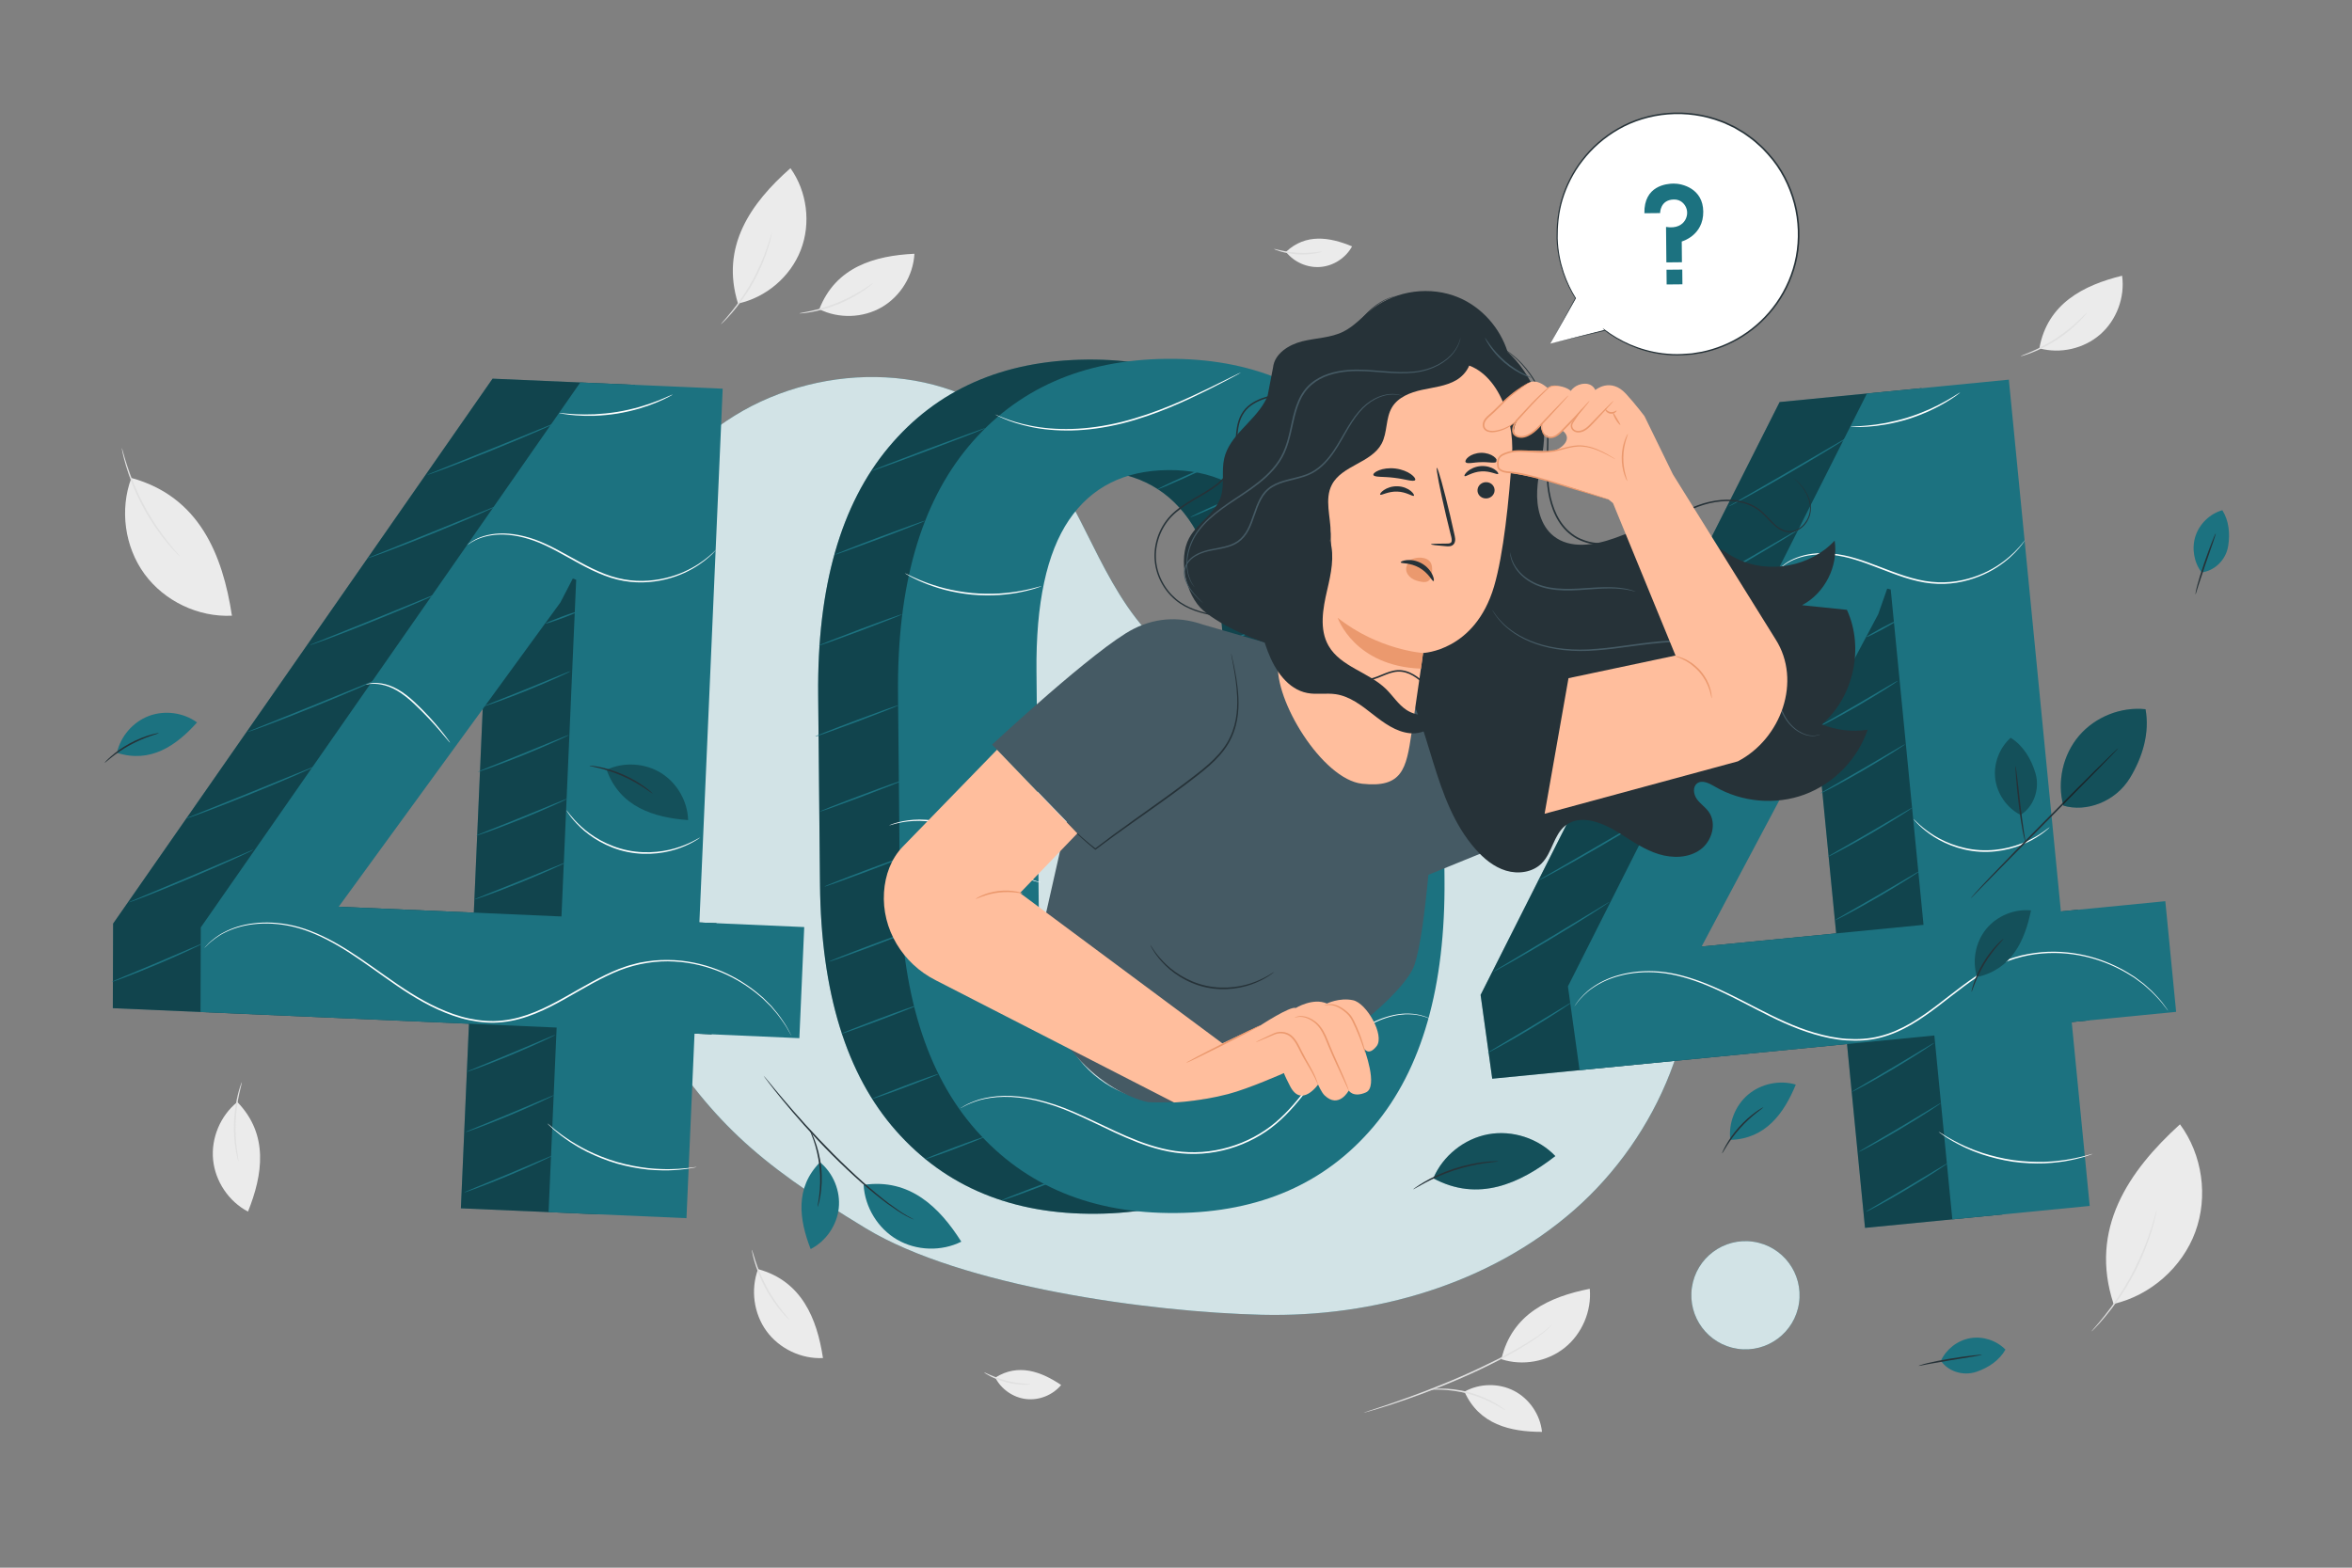 <?xml version="1.0" encoding="utf-8"?>
<!-- Generator: Adobe Illustrator 27.0.0, SVG Export Plug-In . SVG Version: 6.00 Build 0)  -->
<svg version="1.1" xmlns="http://www.w3.org/2000/svg" xmlns:xlink="http://www.w3.org/1999/xlink" x="0px" y="0px"
	 viewBox="0 0 750 500" style="enable-background:new 0 0 750 500;" xml:space="preserve">
<rect x="0" y="0" width="750" height="500" fill="#808080" stroke="none"/>
<style type="text/css">
	.st0{fill:#EBEBEB;}
	.st1{fill:#E0E0E0;}
	.st2{display:none;}
	.st3{display:inline;fill:#EBEBEB;}
	.st4{display:inline;}
	.st5{fill:#1C7280;}
	.st6{opacity:0.8;}
	.st7{fill:#FFFFFF;}
	.st8{opacity:0.8;fill:#FFFFFF;}
	.st9{opacity:0.4;}
	.st10{fill:#455A64;}
	.st11{fill:#263238;}
	.st12{fill:#FFBE9D;}
	.st13{fill:#EB996E;}
	.st14{opacity:0.3;}
</style>
<g id="Background_Complete">
	<g>
		<path class="st0" d="M466.99,443.86c4.79-2.69,10.94-2.79,15.82-0.26c4.88,2.53,8.34,7.61,8.9,13.08
			C481.61,456.69,471.66,454.33,466.99,443.86"/>
		<g>
			<path class="st0" d="M478.76,433.51c6.76,2.21,14.59,0.81,20.15-3.63c5.56-4.43,8.68-11.75,8.03-18.83
				C494.11,413.57,482.07,419.05,478.76,433.51"/>
			<g>
				<path class="st1" d="M434.79,450.6c-0.01-0.02,0.21-0.1,0.63-0.25c0.47-0.16,1.08-0.37,1.84-0.62c1.61-0.52,3.93-1.28,6.78-2.27
					c5.7-1.97,13.53-4.83,21.97-8.51c4.21-1.85,8.18-3.73,11.73-5.53c3.54-1.83,6.68-3.58,9.25-5.15c2.55-1.61,4.58-2.96,5.87-4.04
					c1.32-1.04,1.97-1.72,2.01-1.67c0.01,0.01-0.14,0.18-0.46,0.5c-0.32,0.31-0.76,0.8-1.43,1.33c-1.27,1.13-3.28,2.54-5.81,4.19
					c-2.56,1.62-5.68,3.41-9.22,5.26c-3.55,1.83-7.52,3.73-11.74,5.58c-8.46,3.68-16.32,6.5-22.06,8.38
					c-2.87,0.95-5.21,1.65-6.83,2.11c-0.77,0.22-1.39,0.39-1.87,0.53C435.03,450.57,434.8,450.62,434.79,450.6z"/>
			</g>
		</g>
		<g>
			<path class="st1" d="M479.96,449.74c-0.05,0.07-1.22-0.74-3.24-1.83c-2.01-1.09-4.91-2.4-8.27-3.32
				c-3.37-0.92-6.53-1.27-8.81-1.35c-2.29-0.09-3.71,0.02-3.72-0.08c0-0.04,0.35-0.09,0.99-0.16c0.64-0.08,1.58-0.13,2.73-0.13
				c2.31-0.01,5.52,0.29,8.94,1.22c3.41,0.94,6.33,2.32,8.31,3.5c0.99,0.59,1.77,1.11,2.29,1.5
				C479.71,449.48,479.98,449.71,479.96,449.74z"/>
		</g>
	</g>
	<g>
		<path class="st0" d="M241.73,404.78c-2.43,6.49-1.39,14.17,2.7,19.77c4.09,5.6,11.08,8.94,18,8.59
			C260.52,420.55,255.67,408.59,241.73,404.78"/>
		<g>
			<path class="st1" d="M239.76,398.6c0.08-0.02,0.43,1.38,1.15,3.57c0.72,2.19,1.89,5.17,3.55,8.28c1.67,3.1,3.5,5.72,4.93,7.54
				c1.43,1.82,2.4,2.88,2.33,2.94c-0.03,0.02-0.29-0.22-0.76-0.67c-0.47-0.45-1.11-1.15-1.86-2.03c-1.51-1.77-3.42-4.39-5.1-7.53
				c-1.68-3.14-2.8-6.18-3.44-8.42c-0.32-1.12-0.54-2.04-0.66-2.68C239.77,398.96,239.72,398.61,239.76,398.6z"/>
		</g>
	</g>
	<g>
		<path class="st0" d="M41.89,152.44c-3.77,10.05-2.15,21.95,4.18,30.62s17.17,13.84,27.89,13.31
			C70.99,176.87,63.49,158.36,41.89,152.44"/>
		<g>
			<path class="st1" d="M38.83,142.88c0.03-0.01,0.2,0.52,0.47,1.49c0.26,0.97,0.67,2.36,1.22,4.07c1.1,3.41,2.89,8.04,5.47,12.86
				c2.59,4.82,5.45,8.88,7.69,11.68c1.11,1.4,2.05,2.52,2.71,3.27c0.66,0.76,1.01,1.19,0.98,1.22c-0.03,0.02-0.43-0.36-1.13-1.08
				c-0.71-0.71-1.69-1.79-2.85-3.17c-2.32-2.76-5.25-6.81-7.86-11.66c-2.6-4.86-4.35-9.55-5.36-13c-0.51-1.73-0.87-3.14-1.07-4.13
				C38.9,143.43,38.8,142.88,38.83,142.88z"/>
		</g>
	</g>
	<g>
		<path class="st0" d="M75.68,351.48c-5.4,4.35-8.4,11.49-7.73,18.39c0.67,6.9,4.99,13.33,11.13,16.56
			C83.82,374.62,85.74,361.87,75.68,351.48"/>
		<g>
			<path class="st1" d="M77.12,345.16c0.08,0.03-0.33,1.4-0.82,3.66c-0.49,2.26-1.01,5.41-1.16,8.93c-0.14,3.52,0.1,6.71,0.41,9
				c0.3,2.29,0.6,3.7,0.51,3.72c-0.03,0.01-0.14-0.33-0.31-0.96c-0.17-0.63-0.37-1.55-0.57-2.7c-0.4-2.29-0.71-5.52-0.56-9.08
				c0.15-3.56,0.73-6.75,1.32-9c0.29-1.13,0.57-2.03,0.79-2.64C76.95,345.49,77.09,345.15,77.12,345.16z"/>
		</g>
	</g>
	<g>
		<path class="st0" d="M261.26,98.62c6.2,3.09,13.95,2.83,19.94-0.66c5.99-3.49,10.03-10.11,10.39-17.03
			C278.87,81.55,266.49,85.14,261.26,98.62"/>
		<g>
			<path class="st1" d="M254.91,99.95c-0.01-0.09,1.41-0.28,3.67-0.78c2.26-0.49,5.34-1.35,8.6-2.68c3.26-1.34,6.05-2.9,8.01-4.13
				c1.96-1.23,3.11-2.09,3.16-2.02c0.02,0.03-0.24,0.27-0.75,0.69c-0.5,0.42-1.25,0.98-2.21,1.64c-1.92,1.32-4.72,2.95-8.01,4.31
				c-3.3,1.35-6.43,2.16-8.73,2.56c-1.15,0.2-2.08,0.33-2.73,0.38C255.28,99.97,254.92,99.99,254.91,99.95z"/>
		</g>
	</g>
	<g>
		<path class="st0" d="M235.34,96.81c8.93-1.92,16.71-8.55,20.01-17.07c3.3-8.52,2.02-18.66-3.29-26.1
			C239.46,64.73,229.64,78.61,235.34,96.81"/>
		<g>
			<path class="st1" d="M229.89,103.39c-0.03-0.03,0.28-0.39,0.84-1.03c0.57-0.63,1.38-1.57,2.34-2.75
				c1.93-2.36,4.42-5.77,6.69-9.83c2.26-4.07,3.85-7.98,4.84-10.87c0.5-1.44,0.87-2.62,1.11-3.44c0.25-0.82,0.4-1.27,0.43-1.26
				c0.03,0.01-0.05,0.47-0.24,1.31c-0.18,0.84-0.5,2.04-0.95,3.5c-0.9,2.93-2.46,6.9-4.73,11c-2.29,4.1-4.84,7.51-6.86,9.82
				c-1.01,1.16-1.86,2.06-2.48,2.66C230.27,103.1,229.91,103.42,229.89,103.39z"/>
		</g>
	</g>
	<g>
		<path class="st0" d="M317.37,439.37c1.89,3.72,5.72,6.38,9.87,6.85c4.15,0.47,8.48-1.28,11.14-4.49
			C332.02,437.46,324.74,434.74,317.37,439.37"/>
		<g>
			<path class="st1" d="M313.83,437.73c0.08-0.15,3.09,1.6,7.2,2.64c4.1,1.07,7.58,0.98,7.58,1.14c0,0.06-0.86,0.17-2.27,0.13
				c-1.41-0.03-3.35-0.24-5.44-0.77c-2.08-0.54-3.89-1.29-5.14-1.93C314.51,438.29,313.8,437.79,313.83,437.73z"/>
		</g>
	</g>
	<g>
		<path class="st0" d="M410.07,80.33c2.57,3.29,6.85,5.16,11.01,4.81c4.16-0.34,8.07-2.89,10.06-6.56
			C424.07,75.63,416.41,74.36,410.07,80.33"/>
		<g>
			<path class="st1" d="M406.28,79.41c0.05-0.16,3.34,0.98,7.57,1.2c4.23,0.26,7.63-0.51,7.66-0.34c0.01,0.06-0.81,0.33-2.2,0.57
				c-1.39,0.24-3.34,0.41-5.49,0.29c-2.15-0.12-4.07-0.51-5.42-0.9C407.05,79.83,406.26,79.47,406.28,79.41z"/>
		</g>
	</g>
	<g>
		<path class="st0" d="M650.31,111.09c6.68,1.84,14.23,0.11,19.44-4.46c5.2-4.57,7.9-11.84,6.94-18.69
			C664.32,90.97,652.86,96.87,650.31,111.09"/>
		<g>
			<path class="st1" d="M644.33,113.61c-0.03-0.08,1.33-0.55,3.45-1.47c2.12-0.92,4.98-2.35,7.92-4.28c2.94-1.94,5.38-4,7.07-5.59
				c1.68-1.58,2.65-2.64,2.71-2.59c0.03,0.02-0.19,0.31-0.6,0.82c-0.41,0.51-1.04,1.21-1.86,2.04c-1.63,1.66-4.06,3.8-7.04,5.76
				c-2.98,1.95-5.9,3.35-8.07,4.18c-1.09,0.42-1.98,0.72-2.6,0.9C644.69,113.56,644.34,113.64,644.33,113.61z"/>
		</g>
	</g>
	<g>
		<path class="st0" d="M673.97,415.88c11.74-2.71,21.87-11.62,26.05-22.93c4.18-11.3,2.29-24.66-4.87-34.36
			C678.75,373.48,666.09,392,673.97,415.88"/>
		<g>
			<path class="st1" d="M666.91,424.68c-0.03-0.02,0.37-0.51,1.11-1.36c0.75-0.84,1.8-2.09,3.05-3.66c1.26-1.57,2.68-3.5,4.18-5.7
				c1.47-2.21,3.01-4.71,4.47-7.41c1.44-2.71,2.67-5.37,3.7-7.82c1.01-2.46,1.83-4.71,2.44-6.63c0.62-1.92,1.08-3.48,1.37-4.57
				c0.3-1.09,0.48-1.69,0.51-1.68c0.03,0.01-0.08,0.62-0.32,1.73c-0.23,1.11-0.64,2.69-1.21,4.63c-0.57,1.94-1.36,4.22-2.35,6.71
				c-1.01,2.48-2.24,5.16-3.69,7.88c-1.47,2.72-3.03,5.22-4.53,7.43c-1.53,2.2-2.99,4.12-4.29,5.66c-1.3,1.55-2.39,2.77-3.19,3.57
				C667.39,424.27,666.94,424.7,666.91,424.68z"/>
		</g>
	</g>
</g>
<g id="Background_Simple" class="st2">
	<path class="st3" d="M247.01,60.83c-7.94-6.51-20.91-5.47-27.89,2.07l0,0c-6.05,5.33-4.19,20.44,3.32,27.46
		c7.5,7.01,20.9,5.99,27.43-1.94C256.39,80.49,254.95,67.34,247.01,60.83z"/>
	<path class="st3" d="M428.23,74.59c8.28,3.39,17.21-4.53,26.11-3.6c4.55,0.47,8.49,3.2,12.74,4.9c4.24,1.7,12.61,2.16,14.3-3.5
		c3.86-6.86-2.46-15.12-8.6-19.78c-6.14-4.67-17.15-6.2-24.85-6.61c-5.52-0.3-11.22,0.21-16.22,2.59c-5,2.38-9.21,6.84-10.26,12.27
		C420.4,66.28,423.11,72.5,428.23,74.59z"/>
	<g class="st4">
		
			<ellipse transform="matrix(0.986 -0.168 0.168 0.986 -21.102 22.577)" class="st0" cx="123.1" cy="136.21" rx="47.71" ry="47.71"/>
	</g>
	<g class="st4">
		<path class="st0" d="M195.31,359.77c-18.11-22.04-37.72-34.08-55.93-35.74c-19.54-1.3-40.69,6.79-50.37,23.81
			c-9.68,17.02-3.34,42.61,15.02,49.44c7.54,2.81,16.22,2.46,23.1,6.64c10.7,6.52,12.89,21.13,21.03,30.66
			c10,11.7,28.78,13.7,42.14,6.07c13.37-7.63,21.08-23.27,21.25-38.66C211.72,386.6,205.08,371.66,195.31,359.77z"/>
	</g>
	<g class="st4">
		
			<ellipse transform="matrix(1 -0.022 0.022 1 -5.767 15.055)" class="st0" cx="675.48" cy="267.39" rx="49.39" ry="49.39"/>
	</g>
</g>
<g id="Capa_8">
	<g>
		<path class="st5" d="M538.22,289.8c-6.32-35.25-36.58-66.03-72.27-68.94c-19.45-1.58-39,4.55-58.37,2.21
			c-16.25-1.96-31.68-10.1-42.48-22.4c-15.98-18.2-21.42-44.09-38.35-61.42c-23.34-23.88-64.08-24.26-92.47-6.69
			c-28.4,17.57-45.57,49.28-53.43,81.73l-0.31,9.87c-1.71,33.66,7.14,72.79,26.68,102.79c19.79,30.4,32.8,42.95,68.86,64.81
			c30.62,18.56,90.58,26.72,126.38,27.58c35.8,0.86,72.57-9.81,99.5-33.42C528.87,362.32,544.54,325.05,538.22,289.8z"/>
		<g class="st6">
			<path class="st7" d="M538.22,289.8c-6.32-35.25-36.58-66.03-72.27-68.94c-19.45-1.58-39,4.55-58.37,2.21
				c-16.25-1.96-31.68-10.1-42.48-22.4c-15.98-18.2-21.42-44.09-38.35-61.42c-23.34-23.88-64.08-24.26-92.47-6.69
				c-28.4,17.57-45.57,49.28-53.43,81.73l-0.31,9.87c-1.71,33.66,7.14,72.79,26.68,102.79c19.79,30.4,32.8,42.95,68.86,64.81
				c30.62,18.56,90.58,26.72,126.38,27.58c35.8,0.86,72.57-9.81,99.5-33.42C528.87,362.32,544.54,325.05,538.22,289.8z"/>
		</g>
	</g>
	<g>
		
			<ellipse transform="matrix(0.144 -0.99 0.99 0.144 67.464 904.272)" class="st5" cx="556.22" cy="413.16" rx="17.25" ry="17.25"/>
		
			<ellipse transform="matrix(0.144 -0.99 0.99 0.144 67.464 904.272)" class="st8" cx="556.22" cy="413.16" rx="17.25" ry="17.25"/>
	</g>
</g>
<g id="_x34_04">
	<g>
		<g>
			<path class="st5" d="M435.16,280.45c0.33,34.43-7.18,60.75-22.52,78.97c-15.35,18.22-36.36,27.45-63.03,27.7
				c-26.8,0.26-48.1-8.57-63.91-26.49c-15.81-17.91-23.88-44.08-24.22-78.52l-0.58-60.56c-0.33-34.31,7.18-60.63,22.52-78.97
				c15.34-18.33,36.41-27.63,63.21-27.89c26.67-0.26,47.92,8.63,63.73,26.67c15.81,18.04,23.89,44.21,24.22,78.52L435.16,280.45z
				 M390.33,213.53c-0.21-21.68-4-37.7-11.37-48.04c-7.37-10.35-18.03-15.45-31.97-15.32c-13.94,0.13-24.47,5.44-31.58,15.93
				c-7.11,10.49-10.57,26.57-10.36,48.25l0.71,73.58c0.21,21.81,4.03,37.91,11.47,48.32c7.43,10.41,18.12,15.54,32.07,15.41
				c13.94-0.13,24.44-5.44,31.49-15.93c7.05-10.49,10.47-26.69,10.26-48.62L390.33,213.53z"/>
		</g>
		<g class="st9">
			<path d="M435.16,280.45c0.33,34.43-7.18,60.75-22.52,78.97c-15.35,18.22-36.36,27.45-63.03,27.7
				c-26.8,0.26-48.1-8.57-63.91-26.49c-15.81-17.91-23.88-44.08-24.22-78.52l-0.58-60.56c-0.33-34.31,7.18-60.63,22.52-78.97
				c15.34-18.33,36.41-27.63,63.21-27.89c26.67-0.26,47.92,8.63,63.73,26.67c15.81,18.04,23.89,44.21,24.22,78.52L435.16,280.45z
				 M390.33,213.53c-0.21-21.68-4-37.7-11.37-48.04c-7.37-10.35-18.03-15.45-31.97-15.32c-13.94,0.13-24.47,5.44-31.58,15.93
				c-7.11,10.49-10.57,26.57-10.36,48.25l0.71,73.58c0.21,21.81,4.03,37.91,11.47,48.32c7.43,10.41,18.12,15.54,32.07,15.41
				c13.94-0.13,24.44-5.44,31.49-15.93c7.05-10.49,10.47-26.69,10.26-48.62L390.33,213.53z"/>
		</g>
		<g>
			<path class="st5" d="M460.62,280.21c0.33,34.43-7.18,60.75-22.52,78.97c-15.35,18.22-36.36,27.45-63.03,27.7
				c-26.8,0.26-48.1-8.57-63.91-26.49c-15.81-17.91-23.88-44.08-24.22-78.52l-0.58-60.56c-0.33-34.31,7.18-60.63,22.52-78.97
				c15.34-18.33,36.41-27.63,63.21-27.89c26.67-0.26,47.92,8.63,63.73,26.67c15.81,18.04,23.89,44.21,24.22,78.52L460.62,280.21z
				 M415.79,213.29c-0.21-21.68-4-37.7-11.37-48.04c-7.37-10.35-18.03-15.45-31.97-15.32c-13.94,0.13-24.47,5.44-31.58,15.93
				c-7.11,10.49-10.57,26.57-10.36,48.25l0.71,73.58c0.21,21.81,4.03,37.91,11.47,48.32c7.43,10.41,18.12,15.54,32.07,15.41
				c13.94-0.13,24.44-5.44,31.49-15.93c7.05-10.49,10.47-26.69,10.26-48.62L415.79,213.29z"/>
		</g>
		<g>
			<path class="st5" d="M286.55,224.92c0.05,0.13-5.86,2.48-13.2,5.24c-7.35,2.76-13.34,4.89-13.39,4.75
				c-0.05-0.13,5.86-2.48,13.21-5.24C280.51,226.91,286.5,224.78,286.55,224.92z"/>
		</g>
		<g>
			<path class="st5" d="M288.02,248.85c0.05,0.13-5.86,2.48-13.2,5.24c-7.35,2.76-13.34,4.89-13.39,4.75
				c-0.05-0.13,5.86-2.48,13.21-5.24C281.97,250.84,287.97,248.71,288.02,248.85z"/>
		</g>
		<g>
			<path class="st5" d="M289.49,272.78c0.05,0.13-5.86,2.48-13.2,5.24c-7.35,2.76-13.34,4.89-13.39,4.75
				c-0.05-0.13,5.86-2.48,13.21-5.24C283.44,274.77,289.44,272.64,289.49,272.78z"/>
		</g>
		<g>
			<path class="st5" d="M290.96,296.71c0.05,0.13-5.86,2.48-13.2,5.24c-7.35,2.76-13.34,4.89-13.39,4.75
				c-0.05-0.13,5.86-2.48,13.21-5.24C284.91,298.7,290.91,296.57,290.96,296.71z"/>
		</g>
		<g>
			<path class="st5" d="M292.43,320.64c0.01,0.03-0.31,0.19-0.92,0.45c-0.6,0.26-1.48,0.62-2.56,1.05
				c-2.17,0.87-5.19,2.03-8.53,3.29c-3.34,1.26-6.38,2.37-8.59,3.14c-1.1,0.39-2,0.7-2.62,0.9c-0.62,0.2-0.97,0.3-0.99,0.26
				c-0.01-0.03,0.31-0.19,0.92-0.45c0.6-0.26,1.48-0.62,2.56-1.05c2.17-0.87,5.19-2.03,8.53-3.29c3.34-1.26,6.38-2.37,8.58-3.14
				c1.1-0.39,2-0.7,2.62-0.9C292.06,320.7,292.41,320.6,292.43,320.64z"/>
		</g>
		<g>
			<path class="st5" d="M299.26,342.53c0.03,0.07-1.13,0.57-3.03,1.33c-1.89,0.76-4.52,1.78-7.44,2.88
				c-2.92,1.1-5.57,2.06-7.49,2.73c-1.93,0.67-3.13,1.06-3.16,0.99c-0.03-0.07,1.13-0.57,3.03-1.33c1.89-0.76,4.52-1.78,7.44-2.88
				c2.91-1.1,5.56-2.06,7.49-2.73C298.03,342.84,299.24,342.46,299.26,342.53z"/>
		</g>
		<g>
			<path class="st5" d="M313.89,362.61c0.03,0.07-1,0.52-2.69,1.21c-1.68,0.68-4.03,1.59-6.62,2.57c-2.6,0.98-4.96,1.83-6.68,2.43
				c-1.72,0.6-2.79,0.93-2.82,0.86c-0.03-0.07,1-0.52,2.69-1.21c1.68-0.68,4.03-1.59,6.62-2.57c2.6-0.98,4.96-1.83,6.68-2.43
				C312.79,362.88,313.86,362.54,313.89,362.61z"/>
		</g>
		<g>
			<path class="st5" d="M338.2,375.78c0.03,0.07-1,0.52-2.69,1.21s-4.03,1.59-6.62,2.57c-2.6,0.98-4.96,1.83-6.68,2.43
				c-1.72,0.6-2.79,0.93-2.82,0.86c-0.03-0.07,1-0.52,2.69-1.21c1.68-0.68,4.03-1.59,6.62-2.57c2.6-0.98,4.96-1.83,6.68-2.43
				C337.1,376.04,338.17,375.71,338.2,375.78z"/>
		</g>
		<g>
			<path class="st5" d="M411.52,324.71c0.06,0.13-7.53,3.67-16.95,7.91c-9.42,4.24-17.11,7.56-17.17,7.43
				c-0.06-0.13,7.53-3.67,16.95-7.91C403.78,327.91,411.46,324.58,411.52,324.71z"/>
		</g>
		<g>
			<path class="st5" d="M416.5,304.21c0.06,0.13-6.21,3.08-13.99,6.58c-7.79,3.5-14.15,6.23-14.21,6.1c-0.06-0.13,6.21-3.08,14-6.58
				C410.08,306.81,416.44,304.08,416.5,304.21z"/>
		</g>
		<g>
			<path class="st5" d="M418.79,281.18c0.06,0.13-6.21,3.08-13.99,6.58c-7.79,3.5-14.15,6.23-14.21,6.1
				c-0.06-0.13,6.21-3.08,14-6.58C412.37,283.78,418.73,281.04,418.79,281.18z"/>
		</g>
		<g>
			<path class="st5" d="M421.08,258.14c0.06,0.13-6.21,3.08-13.99,6.58c-7.79,3.5-14.15,6.23-14.21,6.1
				c-0.06-0.13,6.21-3.08,14-6.58C414.66,260.74,421.02,258.01,421.08,258.14z"/>
		</g>
		<g>
			<path class="st5" d="M423.38,235.11c0.06,0.13-6.21,3.08-13.99,6.58c-7.79,3.5-14.15,6.23-14.21,6.1
				c-0.06-0.13,6.21-3.08,14-6.58C416.95,237.71,423.32,234.98,423.38,235.11z"/>
		</g>
		<g>
			<path class="st5" d="M418.79,214.6c0.06,0.13-6.21,3.08-13.99,6.58c-7.79,3.5-14.15,6.23-14.21,6.1c-0.06-0.13,6.21-3.08,14-6.58
				C412.37,217.2,418.73,214.47,418.79,214.6z"/>
		</g>
		<g>
			<path class="st5" d="M418.79,192.52c0.06,0.13-6.21,3.08-13.99,6.58c-7.79,3.5-14.15,6.23-14.21,6.1
				c-0.06-0.13,6.21-3.08,14-6.58C412.37,195.12,418.73,192.39,418.79,192.52z"/>
		</g>
		<g>
			<path class="st5" d="M416.5,171.73c0.06,0.13-6.21,3.08-13.99,6.58c-7.79,3.5-14.15,6.23-14.21,6.1c-0.06-0.13,6.21-3.08,14-6.58
				C410.08,174.33,416.44,171.6,416.5,171.73z"/>
		</g>
		<g>
			<path class="st5" d="M396.75,157.24c0.06,0.13-3.73,1.96-8.47,4.09c-4.74,2.13-8.63,3.75-8.68,3.62
				c-0.06-0.13,3.73-1.96,8.47-4.09C392.8,158.73,396.69,157.11,396.75,157.24z"/>
		</g>
		<g>
			<path class="st5" d="M386.19,148.37c0.06,0.13-3.73,1.96-8.47,4.09c-4.74,2.13-8.63,3.75-8.68,3.62
				c-0.06-0.13,3.73-1.96,8.47-4.09C382.24,149.86,386.13,148.24,386.19,148.37z"/>
		</g>
		<g>
			<path class="st5" d="M287.68,195.91c0.05,0.13-5.86,2.48-13.2,5.24c-7.35,2.76-13.34,4.89-13.39,4.75s5.86-2.48,13.21-5.24
				C281.64,197.9,287.63,195.78,287.68,195.91z"/>
		</g>
		<g>
			<path class="st5" d="M295.04,166.07c0.05,0.13-6.36,2.67-14.32,5.66c-7.96,2.99-14.45,5.31-14.5,5.17
				c-0.05-0.13,6.36-2.67,14.32-5.66C288.5,168.25,294.99,165.93,295.04,166.07z"/>
		</g>
		<g>
			<path class="st5" d="M314.27,136.53c0.05,0.13-8.08,3.31-18.16,7.1c-10.08,3.79-18.29,6.75-18.34,6.61
				c-0.05-0.13,8.08-3.31,18.16-7.1C306,139.36,314.22,136.4,314.27,136.53z"/>
		</g>
		<g>
			<path class="st7" d="M456.31,325.04c0,0.01-0.15-0.04-0.42-0.14c-0.29-0.11-0.69-0.27-1.2-0.47c-0.53-0.2-1.22-0.34-2.02-0.57
				c-0.82-0.11-1.76-0.34-2.83-0.34c-4.27-0.28-10.67,1.28-16.86,5.91c-3.14,2.24-6.07,5.31-8.93,8.83
				c-2.87,3.51-5.68,7.48-8.87,11.49c-3.19,3.99-6.86,8.04-11.52,11.17c-4.63,3.14-10.1,5.41-15.94,6.46
				c-5.85,1.08-11.76,0.77-17.19-0.57c-5.45-1.31-10.42-3.45-15.06-5.59c-4.64-2.15-8.98-4.35-13.14-6.15
				c-4.15-1.84-8.17-3.17-11.92-4.06c-3.76-0.86-7.24-1.23-10.3-1.19c-3.06,0.03-5.67,0.5-7.75,1.05c-2.06,0.63-3.61,1.29-4.61,1.81
				c-0.49,0.26-0.86,0.46-1.14,0.6c-0.26,0.13-0.39,0.2-0.4,0.19c0-0.01,0.12-0.09,0.37-0.24c0.27-0.16,0.65-0.37,1.12-0.65
				c0.99-0.56,2.54-1.25,4.6-1.91c2.09-0.59,4.72-1.09,7.8-1.15c3.08-0.07,6.6,0.28,10.39,1.12c3.78,0.87,7.84,2.19,12.01,4.02
				c4.19,1.79,8.53,3.98,13.17,6.11c4.64,2.12,9.58,4.24,14.98,5.53c5.37,1.32,11.2,1.62,16.98,0.56
				c5.77-1.04,11.17-3.28,15.75-6.37c4.61-3.08,8.25-7.08,11.44-11.05c3.19-3.98,6.01-7.94,8.91-11.46
				c2.89-3.52,5.87-6.61,9.05-8.85c6.27-4.64,12.77-6.16,17.08-5.82c1.09,0.02,2.03,0.26,2.86,0.39c0.8,0.24,1.49,0.41,2.02,0.62
				c0.51,0.22,0.9,0.39,1.19,0.52C456.18,324.97,456.32,325.04,456.31,325.04z"/>
		</g>
		<g>
			<path class="st7" d="M462.62,258.3c0.01,0.05-0.71,0.15-1.94,0.56c-1.23,0.42-2.94,1.23-4.83,2.58
				c-1.91,1.33-3.98,3.19-6.41,5.11c-2.45,1.91-5.35,3.75-8.59,5.29c-6.48,3.12-12.99,4.33-17.66,4.56
				c-1.17,0.1-2.23,0.06-3.16,0.08c-0.93-0.04-1.73-0.05-2.39-0.1c-0.6-0.06-1.1-0.11-1.5-0.15c-0.34-0.04-0.52-0.07-0.52-0.09
				c0-0.02,0.18-0.02,0.53-0.02c0.4,0.01,0.9,0.03,1.5,0.05c0.68,0,1.47,0.01,2.38,0.02c0.92-0.05,1.98-0.04,3.14-0.16
				c4.63-0.32,11.05-1.58,17.47-4.67c3.2-1.52,6.08-3.33,8.52-5.2c2.43-1.89,4.54-3.73,6.5-5.04c1.94-1.33,3.71-2.11,4.98-2.48
				c0.64-0.17,1.13-0.28,1.48-0.32C462.43,258.29,462.61,258.28,462.62,258.3z"/>
		</g>
		<g>
			<path class="st7" d="M331.99,281.47c0,0.02-0.19-0.01-0.55-0.08c-0.35-0.08-0.89-0.16-1.55-0.35c-1.33-0.39-3.22-1.09-5.36-2.35
				c-2.14-1.25-4.5-3.03-7-5.11c-2.51-2.07-5.19-4.45-8.26-6.57c-3.08-2.11-6.34-3.62-9.49-4.35c-3.14-0.78-6.07-0.95-8.51-0.81
				c-2.44,0.12-4.4,0.53-5.72,0.87c-1.33,0.34-2.05,0.6-2.07,0.55c-0.01-0.02,0.17-0.09,0.51-0.23c0.34-0.13,0.84-0.33,1.5-0.52
				c1.32-0.4,3.28-0.87,5.75-1.05c2.47-0.18,5.45-0.06,8.65,0.71c3.21,0.72,6.55,2.25,9.67,4.39c3.11,2.15,5.79,4.55,8.28,6.63
				c2.48,2.1,4.79,3.9,6.88,5.17c2.09,1.28,3.93,2.03,5.23,2.47C331.26,281.24,332,281.42,331.99,281.47z"/>
		</g>
		<g>
			<path class="st7" d="M332.17,186.94c0.01,0.03-0.58,0.25-1.67,0.61c-0.54,0.19-1.21,0.4-2,0.59c-0.79,0.2-1.68,0.46-2.68,0.64
				c-1,0.21-2.1,0.43-3.3,0.58c-1.19,0.2-2.47,0.29-3.82,0.41c-2.7,0.17-5.69,0.17-8.8-0.11c-3.11-0.31-6.05-0.87-8.67-1.54
				c-1.3-0.37-2.55-0.7-3.68-1.12c-1.15-0.37-2.19-0.79-3.13-1.18c-0.96-0.36-1.78-0.79-2.52-1.13c-0.74-0.34-1.36-0.67-1.85-0.95
				c-1-0.56-1.54-0.88-1.52-0.91c0.02-0.03,0.59,0.23,1.62,0.73c0.51,0.26,1.13,0.56,1.88,0.87c0.74,0.32,1.57,0.72,2.53,1.06
				c0.95,0.37,1.99,0.77,3.13,1.11c1.13,0.4,2.37,0.71,3.66,1.06c2.61,0.64,5.52,1.18,8.6,1.48c3.09,0.28,6.04,0.28,8.72,0.15
				c1.34-0.11,2.61-0.18,3.79-0.36c1.19-0.13,2.28-0.33,3.28-0.51c1.01-0.16,1.89-0.39,2.68-0.57c0.79-0.16,1.46-0.35,2.01-0.5
				C331.54,187.06,332.16,186.91,332.17,186.94z"/>
		</g>
		<g>
			<path class="st7" d="M456.94,186.69c-0.01,0.01-0.16-0.06-0.43-0.2c-0.32-0.18-0.7-0.4-1.16-0.67c-0.49-0.3-1.11-0.66-1.86-1.01
				c-0.74-0.36-1.56-0.83-2.53-1.19c-0.48-0.2-0.98-0.41-1.5-0.62c-0.52-0.21-1.09-0.37-1.67-0.57c-1.14-0.42-2.42-0.71-3.74-1.06
				c-2.68-0.58-5.67-0.99-8.83-1.04c-3.16-0.01-6.16,0.35-8.85,0.88c-1.33,0.32-2.61,0.59-3.76,0.99c-0.58,0.19-1.15,0.34-1.68,0.54
				c-0.52,0.21-1.03,0.41-1.51,0.6c-0.98,0.35-1.8,0.8-2.55,1.15c-0.75,0.34-1.37,0.68-1.87,0.98c-0.46,0.26-0.85,0.47-1.17,0.65
				c-0.27,0.14-0.42,0.21-0.43,0.2c-0.01-0.01,0.12-0.11,0.37-0.29c0.31-0.2,0.68-0.44,1.13-0.74c0.49-0.32,1.1-0.7,1.84-1.07
				c0.74-0.37,1.56-0.85,2.54-1.23c0.49-0.2,0.99-0.41,1.52-0.63c0.53-0.22,1.1-0.38,1.69-0.58c1.16-0.43,2.45-0.71,3.79-1.05
				c2.71-0.56,5.75-0.94,8.95-0.93c3.2,0.05,6.23,0.48,8.93,1.09c1.34,0.36,2.62,0.67,3.77,1.11c0.58,0.21,1.15,0.38,1.67,0.61
				c0.52,0.23,1.02,0.45,1.5,0.66c0.97,0.39,1.79,0.89,2.52,1.27c0.74,0.38,1.34,0.76,1.82,1.1c0.44,0.3,0.81,0.55,1.11,0.76
				C456.83,186.57,456.95,186.67,456.94,186.69z"/>
		</g>
		<g>
			<path class="st7" d="M395.8,118.76c0.01,0.02-0.24,0.16-0.72,0.43c-0.53,0.29-1.23,0.67-2.12,1.15c-1.85,0.99-4.53,2.4-7.89,4.07
				c-6.7,3.31-16.12,7.84-27.26,10.66c-5.57,1.37-11.02,2.11-15.99,2.22c-4.97,0.11-9.45-0.34-13.13-1.13
				c-3.68-0.78-6.57-1.77-8.5-2.6c-0.98-0.38-1.69-0.78-2.2-1c-0.5-0.24-0.75-0.38-0.74-0.39c0.01-0.02,0.28,0.09,0.79,0.3
				c0.52,0.2,1.24,0.57,2.23,0.91c1.94,0.77,4.83,1.7,8.49,2.42c3.66,0.74,8.11,1.15,13.05,1.01c4.93-0.14,10.34-0.88,15.87-2.25
				c11.07-2.8,20.48-7.26,27.22-10.49c3.32-1.64,6.03-2.97,7.96-3.92c0.91-0.44,1.63-0.8,2.17-1.06
				C395.53,118.86,395.8,118.75,395.8,118.76z"/>
		</g>
	</g>
	<g>
		<g>
			<path class="st5" d="M195.06,293l33.43,1.46l-1.55,35.43l-33.43-1.46l-2.57,58.87l-43.97-1.92l2.57-58.87l-113.56-4.96
				l0.09-26.98l121-173.8l45.42,1.98L195.06,293z M80.05,287.98l71.04,3.1l4.69-107.38l-1.07-0.41l-3.97,7.65L80.05,287.98z"/>
		</g>
		<g class="st9">
			<path d="M195.06,293l33.43,1.46l-1.55,35.43l-33.43-1.46l-2.57,58.87l-43.97-1.92l2.57-58.87l-113.56-4.96l0.09-26.98l121-173.8
				l45.42,1.98L195.06,293z M80.05,287.98l71.04,3.1l4.69-107.38l-1.07-0.41l-3.97,7.65L80.05,287.98z"/>
		</g>
		<g>
			<path class="st5" d="M223.02,294.22l33.43,1.46l-1.55,35.43l-33.43-1.46l-2.57,58.87l-43.97-1.92l2.57-58.87l-113.56-4.96
				l0.09-26.98l121-173.8l45.42,1.98L223.02,294.22z M108,289.2l71.04,3.1l4.69-107.38l-1.07-0.41l-3.97,7.65L108,289.2z"/>
		</g>
		<g>
			<g>
				<path class="st5" d="M64.59,300.92c0.01,0.03-0.37,0.25-1.08,0.61c-0.71,0.36-1.75,0.86-3.04,1.47
					c-2.58,1.21-6.17,2.82-10.17,4.51c-4,1.69-7.66,3.14-10.33,4.15c-1.33,0.5-2.41,0.9-3.17,1.16c-0.75,0.26-1.18,0.39-1.19,0.35
					c-0.01-0.03,0.38-0.23,1.12-0.54c0.83-0.35,1.87-0.79,3.11-1.31c2.73-1.14,6.3-2.63,10.26-4.29c3.94-1.68,7.5-3.21,10.22-4.37
					c1.23-0.52,2.27-0.96,3.1-1.31C64.16,301.04,64.58,300.89,64.59,300.92z"/>
			</g>
			<g>
				<path class="st5" d="M80.87,270.98c0.02,0.03-0.52,0.31-1.51,0.8c-0.99,0.48-2.42,1.15-4.2,1.97c-3.56,1.63-8.52,3.8-14.03,6.13
					c-5.51,2.33-10.52,4.37-14.17,5.79c-1.82,0.71-3.31,1.27-4.34,1.64c-1.03,0.37-1.61,0.56-1.62,0.52
					c-0.01-0.03,0.54-0.29,1.55-0.71c1.09-0.46,2.53-1.06,4.27-1.8c3.69-1.55,8.63-3.63,14.1-5.93c5.46-2.32,10.4-4.42,14.08-5.98
					c1.74-0.74,3.18-1.35,4.27-1.81C80.29,271.16,80.85,270.94,80.87,270.98z"/>
			</g>
			<g>
				<path class="st5" d="M100.74,244.27c0.01,0.03-0.55,0.32-1.58,0.8c-1.03,0.48-2.53,1.16-4.39,1.97
					c-3.72,1.63-8.9,3.8-14.64,6.13c-5.75,2.33-10.98,4.37-14.78,5.79c-1.9,0.71-3.45,1.27-4.52,1.64
					c-1.07,0.37-1.67,0.56-1.69,0.52c-0.01-0.03,0.56-0.29,1.62-0.71c1.13-0.46,2.64-1.06,4.46-1.8c3.84-1.55,9.01-3.63,14.72-5.93
					c5.7-2.32,10.86-4.42,14.69-5.98c1.82-0.74,3.32-1.35,4.45-1.81C100.13,244.46,100.72,244.24,100.74,244.27z"/>
			</g>
			<g>
				<path class="st5" d="M180.33,275.11c0.01,0.03-0.37,0.24-1.09,0.59c-0.71,0.35-1.75,0.83-3.05,1.41
					c-2.58,1.17-6.18,2.72-10.19,4.35c-4.01,1.62-7.68,3.01-10.34,3.97c-1.33,0.48-2.42,0.86-3.17,1.1
					c-0.75,0.25-1.18,0.37-1.19,0.33c-0.01-0.03,0.39-0.22,1.12-0.52c0.83-0.34,1.88-0.76,3.11-1.26c2.74-1.09,6.32-2.53,10.28-4.11
					c3.95-1.62,7.52-3.08,10.24-4.2c1.24-0.5,2.28-0.92,3.11-1.26C179.9,275.22,180.31,275.08,180.33,275.11z"/>
			</g>
			<g>
				<path class="st5" d="M177.09,330.05c0.01,0.03-0.36,0.24-1.05,0.59c-0.69,0.35-1.7,0.83-2.95,1.41
					c-2.5,1.17-5.99,2.72-9.88,4.34c-3.89,1.62-7.44,3.01-10.03,3.97c-1.29,0.48-2.35,0.86-3.08,1.11
					c-0.73,0.25-1.14,0.37-1.16,0.34c-0.01-0.03,0.37-0.22,1.08-0.52c0.81-0.34,1.82-0.76,3.02-1.26c2.66-1.1,6.13-2.53,9.97-4.11
					c3.82-1.62,7.28-3.08,9.93-4.2c1.19-0.5,2.2-0.92,3.02-1.26C176.68,330.16,177.08,330.02,177.09,330.05z"/>
			</g>
			<g>
				<path class="st5" d="M176.63,349.31c0.01,0.03-0.36,0.24-1.05,0.59c-0.69,0.35-1.7,0.83-2.95,1.41
					c-2.5,1.17-5.99,2.72-9.88,4.34c-3.89,1.62-7.44,3.01-10.03,3.97c-1.29,0.48-2.35,0.86-3.08,1.11
					c-0.73,0.25-1.14,0.37-1.16,0.34s0.37-0.22,1.08-0.52c0.81-0.34,1.82-0.76,3.02-1.26c2.66-1.1,6.13-2.53,9.97-4.11
					c3.82-1.62,7.28-3.08,9.93-4.2c1.19-0.5,2.2-0.92,3.02-1.26C176.21,349.42,176.62,349.27,176.63,349.31z"/>
			</g>
			<g>
				<path class="st5" d="M176.17,368.56c0.01,0.03-0.36,0.24-1.05,0.59c-0.69,0.35-1.7,0.83-2.95,1.41
					c-2.5,1.17-5.99,2.72-9.88,4.34c-3.89,1.62-7.44,3.01-10.03,3.97c-1.29,0.48-2.35,0.86-3.08,1.11
					c-0.73,0.25-1.14,0.37-1.16,0.34c-0.01-0.03,0.37-0.22,1.08-0.52c0.81-0.34,1.82-0.76,3.02-1.26c2.66-1.1,6.13-2.53,9.97-4.11
					c3.82-1.62,7.28-3.08,9.93-4.2c1.19-0.5,2.2-0.92,3.02-1.26C175.75,368.67,176.15,368.53,176.17,368.56z"/>
			</g>
			<g>
				<path class="st5" d="M180.85,254.77c0.01,0.03-0.37,0.24-1.09,0.59c-0.71,0.35-1.75,0.83-3.05,1.41
					c-2.58,1.17-6.18,2.72-10.19,4.35c-4.01,1.62-7.68,3.01-10.34,3.97c-1.33,0.48-2.42,0.86-3.17,1.1
					c-0.75,0.25-1.18,0.37-1.19,0.33s0.39-0.22,1.12-0.52c0.83-0.34,1.88-0.76,3.11-1.26c2.74-1.09,6.32-2.53,10.28-4.11
					c3.95-1.62,7.52-3.08,10.24-4.2c1.24-0.5,2.28-0.92,3.11-1.26C180.42,254.88,180.83,254.74,180.85,254.77z"/>
			</g>
			<g>
				<path class="st5" d="M181.37,234.43c0.01,0.03-0.37,0.24-1.09,0.59c-0.71,0.35-1.75,0.83-3.05,1.41
					c-2.58,1.17-6.18,2.72-10.19,4.35c-4.01,1.62-7.68,3.01-10.34,3.97c-1.33,0.48-2.42,0.86-3.17,1.1
					c-0.75,0.25-1.18,0.37-1.19,0.33c-0.01-0.03,0.39-0.22,1.12-0.52c0.83-0.34,1.88-0.76,3.11-1.26c2.74-1.09,6.32-2.53,10.28-4.11
					c3.95-1.62,7.52-3.08,10.24-4.2c1.24-0.5,2.28-0.92,3.11-1.26C180.94,234.54,181.35,234.4,181.37,234.43z"/>
			</g>
			<g>
				<path class="st5" d="M181.89,214.09c0.01,0.03-0.35,0.23-1.03,0.56c-0.68,0.33-1.67,0.79-2.9,1.35c-2.46,1.11-5.88,2.6-9.7,4.15
					c-3.82,1.55-7.32,2.86-9.86,3.77c-1.27,0.46-2.3,0.81-3.02,1.05c-0.72,0.23-1.12,0.35-1.13,0.31c-0.01-0.03,0.37-0.21,1.06-0.5
					c0.8-0.32,1.79-0.73,2.96-1.2c2.62-1.04,6.02-2.41,9.79-3.91c3.75-1.54,7.15-2.94,9.75-4.01c1.17-0.47,2.16-0.88,2.96-1.2
					C181.48,214.19,181.87,214.05,181.89,214.09z"/>
			</g>
			<g>
				<path class="st5" d="M184.19,195.08c0.05,0.13-2.19,1.09-5.01,2.14c-2.82,1.04-5.14,1.78-5.19,1.65
					c-0.05-0.13,2.19-1.09,5.01-2.14C181.81,195.68,184.14,194.94,184.19,195.08z"/>
			</g>
			<g>
				<path class="st5" d="M120.57,216.59c0.01,0.03-0.55,0.32-1.58,0.8c-1.03,0.48-2.53,1.16-4.39,1.97
					c-3.72,1.63-8.9,3.8-14.64,6.13c-5.75,2.33-10.98,4.37-14.78,5.79c-1.9,0.71-3.45,1.27-4.52,1.64
					c-1.07,0.37-1.67,0.56-1.69,0.52c-0.01-0.03,0.56-0.29,1.62-0.71c1.13-0.46,2.64-1.06,4.46-1.8c3.84-1.55,9.01-3.63,14.72-5.93
					c5.7-2.32,10.86-4.42,14.69-5.98c1.82-0.74,3.32-1.35,4.45-1.81C119.97,216.77,120.56,216.56,120.57,216.59z"/>
			</g>
			<g>
				<path class="st5" d="M140.41,188.9c0.01,0.03-0.55,0.32-1.58,0.8c-1.03,0.48-2.53,1.16-4.39,1.97c-3.72,1.63-8.9,3.8-14.64,6.13
					c-5.75,2.33-10.98,4.37-14.78,5.79c-1.9,0.71-3.45,1.27-4.52,1.64c-1.07,0.37-1.67,0.56-1.69,0.52
					c-0.01-0.03,0.56-0.29,1.62-0.71c1.13-0.46,2.64-1.06,4.46-1.8c3.84-1.55,9.01-3.63,14.72-5.93c5.7-2.32,10.86-4.42,14.69-5.98
					c1.82-0.74,3.32-1.35,4.45-1.81C139.8,189.09,140.39,188.87,140.41,188.9z"/>
			</g>
			<g>
				<path class="st5" d="M158.74,161.22c0.01,0.03-0.55,0.32-1.58,0.8c-1.03,0.48-2.53,1.16-4.39,1.97
					c-3.72,1.63-8.9,3.8-14.64,6.13c-5.75,2.33-10.98,4.37-14.78,5.79c-1.9,0.71-3.45,1.27-4.52,1.64
					c-1.07,0.37-1.67,0.56-1.69,0.52c-0.01-0.03,0.56-0.29,1.62-0.71c1.13-0.46,2.64-1.06,4.46-1.8c3.84-1.55,9.01-3.63,14.72-5.93
					c5.7-2.32,10.86-4.42,14.69-5.98c1.82-0.74,3.32-1.35,4.45-1.81C158.14,161.4,158.73,161.18,158.74,161.22z"/>
			</g>
			<g>
				<path class="st5" d="M177.82,134.6c0.01,0.03-0.55,0.32-1.58,0.8c-1.03,0.48-2.53,1.16-4.39,1.97c-3.72,1.63-8.9,3.8-14.64,6.13
					c-5.75,2.33-10.98,4.37-14.78,5.79c-1.9,0.71-3.45,1.27-4.52,1.64c-1.07,0.37-1.67,0.56-1.69,0.52
					c-0.01-0.03,0.56-0.29,1.62-0.71c1.13-0.46,2.64-1.06,4.46-1.8c3.84-1.55,9.01-3.63,14.72-5.93c5.7-2.32,10.86-4.42,14.69-5.98
					c1.82-0.74,3.32-1.35,4.45-1.81C177.21,134.79,177.8,134.57,177.82,134.6z"/>
			</g>
			<g>
				<path class="st7" d="M228.44,175.27c0.01,0.01-0.19,0.24-0.58,0.66c-0.39,0.42-0.97,1.04-1.81,1.75
					c-1.63,1.45-4.2,3.37-7.77,5.02c-3.56,1.64-8.15,2.93-13.36,3.05c-2.6,0.05-5.34-0.23-8.09-0.91c-2.76-0.65-5.48-1.77-8.18-3.05
					c-5.38-2.62-10.16-5.71-14.83-7.86c-4.64-2.2-9.22-3.29-13.09-3.42c-3.89-0.14-6.98,0.74-8.93,1.67
					c-0.97,0.48-1.71,0.9-2.17,1.24c-0.47,0.32-0.73,0.48-0.74,0.47c-0.01-0.01,0.22-0.2,0.68-0.55c0.44-0.37,1.17-0.82,2.14-1.34
					c1.95-1,5.09-1.95,9.03-1.86c3.93,0.09,8.58,1.15,13.29,3.35c4.72,2.15,9.52,5.23,14.85,7.83c2.67,1.27,5.36,2.38,8.07,3.03
					c2.7,0.67,5.39,0.96,7.96,0.92c5.13-0.09,9.68-1.32,13.21-2.9c3.55-1.58,6.13-3.44,7.79-4.83c0.85-0.68,1.45-1.28,1.87-1.67
					C228.2,175.46,228.43,175.26,228.44,175.27z"/>
			</g>
			<g>
				<path class="st7" d="M214.52,125.83c0.02,0.03-0.44,0.29-1.27,0.74c-0.83,0.45-2.07,1.04-3.63,1.7c-1.56,0.67-3.46,1.35-5.6,2
					c-2.15,0.63-4.55,1.2-7.1,1.63c-2.55,0.41-5.01,0.62-7.25,0.71c-2.24,0.06-4.26,0.02-5.94-0.12c-1.69-0.13-3.05-0.29-3.98-0.46
					c-0.93-0.16-1.44-0.26-1.44-0.3c0.01-0.04,0.53,0,1.46,0.1c0.94,0.11,2.3,0.21,3.97,0.29c1.68,0.09,3.68,0.1,5.9,0.01
					c2.22-0.12,4.65-0.34,7.18-0.75c2.53-0.42,4.91-0.98,7.05-1.58c2.13-0.62,4.03-1.26,5.59-1.88c1.57-0.61,2.82-1.14,3.68-1.54
					C214.02,126,214.5,125.8,214.52,125.83z"/>
			</g>
			<g>
				<path class="st7" d="M143.52,236.89c-0.03,0.02-0.34-0.34-0.9-1.01c-0.62-0.74-1.42-1.69-2.37-2.81
					c-2.02-2.35-4.91-5.53-8.37-8.75c-1.73-1.61-3.49-3.01-5.25-4.04c-1.75-1.03-3.49-1.65-5-1.94c-3.04-0.6-4.95,0.09-4.96-0.03
					c0-0.02,0.11-0.06,0.33-0.13c0.22-0.07,0.55-0.15,0.98-0.23c0.86-0.15,2.15-0.23,3.71,0.03c1.55,0.25,3.36,0.85,5.17,1.89
					c1.81,1.02,3.62,2.45,5.36,4.07c3.48,3.25,6.34,6.48,8.3,8.9c0.98,1.21,1.74,2.22,2.25,2.93
					C143.29,236.46,143.55,236.87,143.52,236.89z"/>
			</g>
			<g>
				<path class="st7" d="M223.29,267.1c0.01,0.02-0.12,0.12-0.39,0.3c-0.27,0.18-0.65,0.46-1.19,0.76
					c-1.05,0.64-2.63,1.46-4.69,2.23c-4.07,1.56-10.29,2.69-16.93,1.34c-6.63-1.36-11.91-4.85-15.04-7.88
					c-1.59-1.52-2.72-2.89-3.44-3.89c-0.37-0.49-0.61-0.9-0.79-1.17c-0.17-0.27-0.26-0.42-0.24-0.43c0.04-0.03,0.43,0.52,1.19,1.47
					c0.76,0.95,1.92,2.28,3.52,3.75c3.16,2.93,8.38,6.31,14.89,7.64c6.51,1.33,12.64,0.28,16.7-1.17c2.05-0.72,3.64-1.48,4.71-2.06
					C222.68,267.41,223.26,267.07,223.29,267.1z"/>
			</g>
			<g>
				<path class="st7" d="M252.42,330.42c0,0-0.11-0.15-0.29-0.46c-0.19-0.33-0.45-0.79-0.79-1.38c-0.64-1.25-1.81-2.96-3.42-5.07
					c-0.43-0.51-0.88-1.04-1.36-1.61c-0.24-0.28-0.48-0.57-0.73-0.86c-0.28-0.27-0.56-0.55-0.85-0.83c-0.58-0.57-1.18-1.16-1.8-1.77
					c-0.67-0.56-1.38-1.14-2.1-1.75c-2.95-2.34-6.6-4.68-10.98-6.53c-4.37-1.83-9.47-3.2-15.05-3.49
					c-5.57-0.32-11.58,0.54-17.43,2.8c-5.85,2.3-11.5,5.78-17.48,9.14c-2.99,1.68-6.09,3.32-9.39,4.65
					c-3.29,1.34-6.8,2.37-10.45,2.74c-3.65,0.42-7.3,0.08-10.79-0.65c-3.49-0.74-6.8-1.97-9.93-3.39
					c-6.28-2.86-11.78-6.63-16.91-10.28c-5.14-3.65-9.98-7.17-14.81-9.99c-4.82-2.81-9.61-4.97-14.23-6.08
					c-4.62-1.1-8.97-1.28-12.71-0.84c-3.75,0.41-6.87,1.48-9.24,2.67c-2.4,1.17-3.95,2.56-5.03,3.45c-0.48,0.48-0.86,0.86-1.12,1.13
					c-0.26,0.25-0.4,0.37-0.4,0.37s0.11-0.14,0.36-0.41c0.26-0.28,0.62-0.67,1.09-1.17c1.06-0.92,2.6-2.35,5.01-3.55
					c2.37-1.23,5.51-2.34,9.29-2.78c3.77-0.48,8.16-0.32,12.83,0.77c4.67,1.1,9.51,3.25,14.36,6.06c4.87,2.82,9.73,6.34,14.87,9.97
					c5.14,3.63,10.62,7.38,16.85,10.21c3.11,1.4,6.38,2.63,9.83,3.35c3.44,0.72,7.03,1.05,10.62,0.64
					c3.59-0.37,7.05-1.38,10.31-2.71c3.27-1.32,6.35-2.95,9.34-4.62c5.97-3.34,11.64-6.82,17.55-9.14c1.49-0.55,2.95-1.09,4.46-1.44
					c0.75-0.19,1.48-0.42,2.23-0.57c0.75-0.12,1.5-0.25,2.24-0.37c2.96-0.49,5.89-0.52,8.7-0.4c5.63,0.32,10.77,1.72,15.16,3.59
					c4.4,1.88,8.06,4.27,11.02,6.64c0.73,0.61,1.43,1.2,2.1,1.77c0.62,0.62,1.22,1.23,1.8,1.8c0.29,0.29,0.57,0.57,0.84,0.84
					c0.25,0.3,0.49,0.59,0.73,0.88c0.47,0.57,0.92,1.11,1.35,1.63c1.59,2.14,2.73,3.88,3.35,5.15c0.32,0.61,0.57,1.07,0.75,1.41
					C252.35,330.25,252.42,330.42,252.42,330.42z"/>
			</g>
			<g>
				<path class="st7" d="M222.2,372.19c0,0.02-0.17,0.06-0.51,0.13c-0.4,0.08-0.88,0.17-1.48,0.28c-0.64,0.13-1.43,0.26-2.35,0.34
					c-0.92,0.09-1.97,0.25-3.14,0.27c-0.59,0.03-1.2,0.05-1.83,0.08c-0.64,0.02-1.3-0.01-1.99-0.02c-1.38,0.01-2.84-0.13-4.38-0.25
					c-3.07-0.34-6.43-0.94-9.87-1.92c-3.43-1.02-6.58-2.32-9.36-3.68c-1.37-0.73-2.68-1.39-3.83-2.14
					c-0.58-0.37-1.16-0.69-1.69-1.05c-0.52-0.36-1.02-0.72-1.5-1.05c-0.97-0.65-1.78-1.34-2.5-1.92c-0.74-0.57-1.33-1.1-1.8-1.55
					c-0.44-0.41-0.8-0.75-1.09-1.03c-0.25-0.24-0.37-0.37-0.36-0.38c0.01-0.01,0.16,0.09,0.43,0.31c0.31,0.26,0.69,0.57,1.16,0.96
					c0.49,0.43,1.1,0.94,1.85,1.48c0.74,0.55,1.55,1.22,2.53,1.84c0.48,0.33,0.99,0.66,1.51,1.02c0.53,0.35,1.11,0.67,1.69,1.02
					c1.16,0.73,2.46,1.37,3.82,2.08c2.76,1.33,5.89,2.61,9.29,3.61c3.4,0.97,6.73,1.58,9.77,1.94c1.53,0.13,2.98,0.29,4.34,0.3
					c0.68,0.01,1.34,0.06,1.97,0.05c0.63-0.02,1.24-0.03,1.82-0.05c1.16,0,2.21-0.13,3.13-0.19c0.92-0.06,1.71-0.16,2.35-0.25
					c0.6-0.07,1.09-0.14,1.49-0.19C222.01,372.18,222.19,372.17,222.2,372.19z"/>
			</g>
		</g>
	</g>
	<g>
		<g>
			<path class="st5" d="M629.32,293.41l33.3-3.26l3.45,35.29l-33.3,3.26l5.74,58.64l-43.8,4.28l-5.74-58.64l-113.13,11.06
				l-3.71-26.72l95.35-189.09l45.25-4.43L629.32,293.41z M514.74,304.62l70.77-6.92l-10.46-106.97l-1.12-0.25l-2.86,8.14
				L514.74,304.62z"/>
		</g>
		<g class="st9">
			<path d="M629.32,293.41l33.3-3.26l3.45,35.29l-33.3,3.26l5.74,58.64l-43.8,4.28l-5.74-58.64l-113.13,11.06l-3.71-26.72
				l95.35-189.09l45.25-4.43L629.32,293.41z M514.74,304.62l70.77-6.92l-10.46-106.97l-1.12-0.25l-2.86,8.14L514.74,304.62z"/>
		</g>
		<g>
			<path class="st5" d="M657.17,290.69l33.3-3.26l3.45,35.29l-33.3,3.26l5.74,58.64l-43.8,4.28l-5.74-58.64l-113.13,11.06
				l-3.71-26.72l95.35-189.09l45.25-4.42L657.17,290.69z M542.6,301.89l70.77-6.92L602.91,188l-1.12-0.26l-2.86,8.14L542.6,301.89z"
				/>
		</g>
		<g>
			<g>
				<path class="st5" d="M501.26,319.61c0.02,0.03-0.33,0.3-0.99,0.75c-0.65,0.46-1.61,1.1-2.8,1.88c-2.38,1.56-5.71,3.66-9.43,5.9
					c-3.73,2.24-7.14,4.19-9.64,5.56c-1.25,0.69-2.26,1.23-2.97,1.59c-0.71,0.36-1.11,0.55-1.13,0.52
					c-0.02-0.03,0.35-0.28,1.03-0.69c0.77-0.46,1.74-1.04,2.89-1.73c2.54-1.51,5.87-3.49,9.55-5.69c3.66-2.22,6.98-4.23,9.51-5.76
					c1.15-0.69,2.11-1.27,2.89-1.74C500.86,319.78,501.25,319.58,501.26,319.61z"/>
			</g>
			<g>
				<path class="st5" d="M513.16,287.67c0.02,0.03-0.47,0.39-1.38,1c-0.91,0.61-2.23,1.48-3.88,2.54c-3.3,2.11-7.9,4.96-13.02,8.04
					c-5.13,3.08-9.8,5.8-13.21,7.73c-1.71,0.96-3.1,1.73-4.06,2.24c-0.97,0.51-1.51,0.78-1.53,0.75c-0.02-0.03,0.49-0.36,1.43-0.92
					c1.02-0.61,2.36-1.41,3.98-2.38c3.43-2.05,8.04-4.81,13.13-7.85c5.08-3.06,9.67-5.84,13.1-7.9c1.62-0.98,2.96-1.78,3.97-2.4
					C512.61,287.94,513.14,287.64,513.16,287.67z"/>
			</g>
			<g>
				<path class="st5" d="M529.08,258.44c0.02,0.03-0.5,0.39-1.45,1.01c-0.95,0.62-2.34,1.5-4.07,2.57
					c-3.46,2.13-8.28,5.01-13.63,8.13c-5.36,3.11-10.25,5.87-13.82,7.81c-1.78,0.97-3.24,1.74-4.25,2.26
					c-1.01,0.52-1.58,0.79-1.6,0.76c-0.02-0.03,0.52-0.36,1.5-0.93c1.06-0.61,2.46-1.42,4.16-2.41c3.59-2.07,8.41-4.86,13.74-7.94
					c5.32-3.1,10.13-5.9,13.71-7.99c1.7-0.99,3.1-1.81,4.15-2.42C528.51,258.71,529.06,258.41,529.08,258.44z"/>
			</g>
			<g>
				<path class="st5" d="M612.22,277.78c0.02,0.03-0.34,0.29-0.99,0.73c-0.66,0.44-1.62,1.07-2.82,1.83
					c-2.4,1.52-5.74,3.56-9.48,5.74c-3.74,2.17-7.18,4.06-9.68,5.39c-1.25,0.66-2.27,1.19-2.98,1.54c-0.71,0.35-1.11,0.53-1.13,0.5
					c-0.02-0.03,0.35-0.27,1.03-0.68c0.78-0.45,1.75-1.02,2.9-1.68c2.55-1.47,5.9-3.39,9.6-5.52c3.68-2.16,7.01-4.11,9.55-5.6
					c1.15-0.67,2.12-1.23,2.9-1.69C611.81,277.95,612.2,277.75,612.22,277.78z"/>
			</g>
			<g>
				<path class="st5" d="M616.74,332.62c0.02,0.03-0.32,0.29-0.96,0.73c-0.63,0.44-1.56,1.06-2.72,1.81
					c-2.31,1.51-5.55,3.53-9.17,5.69c-3.62,2.16-6.95,4.03-9.37,5.35c-1.21,0.66-2.2,1.18-2.89,1.53c-0.69,0.35-1.08,0.53-1.1,0.49
					c-0.02-0.03,0.34-0.27,1-0.67c0.76-0.45,1.7-1.01,2.81-1.67c2.48-1.46,5.71-3.36,9.29-5.47c3.56-2.14,6.77-4.07,9.24-5.55
					c1.11-0.66,2.05-1.22,2.81-1.67C616.34,332.79,616.72,332.59,616.74,332.62z"/>
			</g>
			<g>
				<path class="st5" d="M618.99,351.75c0.02,0.03-0.32,0.29-0.96,0.73c-0.63,0.44-1.56,1.06-2.72,1.81
					c-2.31,1.51-5.55,3.53-9.17,5.69c-3.62,2.16-6.95,4.03-9.37,5.35c-1.21,0.66-2.2,1.18-2.89,1.53c-0.69,0.35-1.08,0.53-1.1,0.49
					s0.34-0.27,1-0.67c0.76-0.45,1.7-1.01,2.81-1.67c2.48-1.46,5.71-3.36,9.29-5.47c3.56-2.14,6.77-4.07,9.24-5.55
					c1.11-0.66,2.05-1.22,2.81-1.67C618.59,351.92,618.97,351.72,618.99,351.75z"/>
			</g>
			<g>
				<path class="st5" d="M621.24,370.88c0.02,0.03-0.32,0.29-0.96,0.73c-0.63,0.44-1.56,1.06-2.72,1.81
					c-2.31,1.51-5.55,3.53-9.17,5.69c-3.62,2.16-6.95,4.03-9.37,5.35c-1.21,0.66-2.2,1.18-2.89,1.53c-0.69,0.35-1.08,0.53-1.1,0.49
					c-0.02-0.03,0.34-0.27,1-0.67c0.76-0.45,1.7-1.01,2.81-1.67c2.48-1.46,5.71-3.36,9.29-5.47c3.56-2.14,6.77-4.07,9.24-5.55
					c1.11-0.66,2.05-1.22,2.81-1.67C620.84,371.05,621.22,370.85,621.24,370.88z"/>
			</g>
			<g>
				<path class="st5" d="M609.87,257.56c0.02,0.03-0.34,0.29-0.99,0.73c-0.66,0.44-1.62,1.07-2.82,1.83
					c-2.4,1.52-5.74,3.56-9.48,5.74c-3.74,2.17-7.18,4.06-9.68,5.39c-1.25,0.66-2.27,1.19-2.98,1.54c-0.71,0.35-1.11,0.53-1.13,0.5
					c-0.02-0.03,0.35-0.27,1.03-0.68c0.78-0.45,1.75-1.02,2.9-1.68c2.55-1.47,5.9-3.39,9.6-5.52c3.68-2.16,7.01-4.11,9.55-5.6
					c1.15-0.67,2.12-1.23,2.9-1.69C609.46,257.74,609.85,257.53,609.87,257.56z"/>
			</g>
			<g>
				<path class="st5" d="M607.52,237.35c0.02,0.03-0.34,0.29-0.99,0.73c-0.66,0.44-1.62,1.07-2.82,1.83
					c-2.4,1.52-5.74,3.56-9.48,5.74c-3.74,2.17-7.18,4.06-9.68,5.39c-1.25,0.66-2.27,1.19-2.98,1.54c-0.71,0.35-1.11,0.53-1.13,0.5
					c-0.02-0.03,0.35-0.27,1.03-0.68c0.78-0.45,1.75-1.01,2.9-1.68c2.55-1.47,5.9-3.39,9.6-5.52c3.68-2.16,7.01-4.11,9.55-5.6
					c1.15-0.67,2.12-1.23,2.9-1.69C607.12,237.52,607.51,237.32,607.52,237.35z"/>
			</g>
			<g>
				<path class="st5" d="M605.18,217.14c0.02,0.03-0.32,0.28-0.94,0.7c-0.63,0.42-1.54,1.02-2.68,1.75
					c-2.28,1.45-5.46,3.4-9.02,5.47c-3.57,2.07-6.84,3.86-9.23,5.12c-1.2,0.63-2.17,1.13-2.85,1.46c-0.68,0.33-1.06,0.5-1.08,0.47
					s0.33-0.26,0.98-0.65c0.75-0.43,1.67-0.97,2.77-1.61c2.44-1.4,5.63-3.23,9.15-5.25c3.5-2.05,6.66-3.91,9.09-5.34
					c1.09-0.63,2.02-1.17,2.77-1.61C604.79,217.3,605.16,217.11,605.18,217.14z"/>
			</g>
			<g>
				<path class="st5" d="M604.78,197.99c0.07,0.13-2.02,1.39-4.66,2.82c-2.64,1.43-4.84,2.49-4.91,2.36
					c-0.07-0.13,2.02-1.39,4.66-2.82C602.51,198.93,604.71,197.87,604.78,197.99z"/>
			</g>
			<g>
				<path class="st5" d="M544.82,228.24c0.02,0.03-0.5,0.39-1.45,1.01c-0.95,0.62-2.34,1.5-4.07,2.57
					c-3.46,2.13-8.28,5.01-13.63,8.13c-5.36,3.11-10.25,5.87-13.82,7.81c-1.78,0.97-3.24,1.74-4.25,2.26
					c-1.01,0.52-1.58,0.79-1.6,0.76c-0.02-0.03,0.52-0.36,1.5-0.93c1.06-0.61,2.46-1.42,4.16-2.41c3.59-2.07,8.41-4.86,13.74-7.94
					c5.32-3.1,10.13-5.9,13.71-7.99c1.7-0.99,3.1-1.81,4.15-2.42C544.25,228.51,544.81,228.21,544.82,228.24z"/>
			</g>
			<g>
				<path class="st5" d="M560.57,198.04c0.02,0.03-0.5,0.39-1.45,1.01c-0.95,0.62-2.34,1.5-4.07,2.57
					c-3.46,2.13-8.28,5.01-13.63,8.13c-5.36,3.11-10.25,5.87-13.82,7.81c-1.78,0.97-3.24,1.74-4.25,2.26
					c-1.01,0.52-1.58,0.79-1.6,0.76c-0.02-0.03,0.52-0.36,1.5-0.93c1.06-0.61,2.46-1.42,4.16-2.41c3.59-2.07,8.41-4.86,13.74-7.94
					c5.32-3.1,10.13-5.9,13.71-7.99c1.7-0.99,3.1-1.81,4.15-2.42C560,198.31,560.55,198.01,560.57,198.04z"/>
			</g>
			<g>
				<path class="st5" d="M574.83,168.05c0.02,0.03-0.5,0.39-1.45,1.01c-0.95,0.62-2.34,1.5-4.07,2.57
					c-3.46,2.13-8.28,5.01-13.63,8.13c-5.36,3.11-10.25,5.87-13.82,7.81c-1.78,0.97-3.24,1.74-4.25,2.26
					c-1.01,0.52-1.58,0.79-1.6,0.76c-0.02-0.03,0.52-0.36,1.5-0.93c1.06-0.61,2.46-1.42,4.16-2.41c3.59-2.07,8.41-4.86,13.74-7.94
					c5.32-3.1,10.13-5.9,13.71-7.99c1.7-0.99,3.1-1.81,4.16-2.42C574.25,168.32,574.81,168.02,574.83,168.05z"/>
			</g>
			<g>
				<path class="st5" d="M589.97,139.01c0.02,0.03-0.5,0.39-1.45,1.01c-0.95,0.62-2.34,1.5-4.07,2.57
					c-3.46,2.13-8.28,5.01-13.63,8.13c-5.36,3.11-10.25,5.87-13.82,7.81c-1.78,0.97-3.24,1.74-4.25,2.26
					c-1.01,0.52-1.58,0.79-1.6,0.76c-0.02-0.03,0.52-0.36,1.5-0.93c1.06-0.61,2.46-1.42,4.16-2.41c3.59-2.07,8.41-4.86,13.74-7.94
					c5.32-3.1,10.13-5.9,13.71-7.99c1.7-0.99,3.1-1.81,4.15-2.42C589.4,139.28,589.95,138.98,589.97,139.01z"/>
			</g>
			<g>
				<path class="st7" d="M645.81,172.16c0.01,0.01-0.15,0.26-0.49,0.73c-0.33,0.47-0.82,1.17-1.55,1.99
					c-1.41,1.66-3.69,3.93-6.99,6.06c-3.29,2.12-7.66,4.05-12.8,4.9c-2.57,0.42-5.32,0.52-8.13,0.24c-2.82-0.26-5.68-0.98-8.52-1.87
					c-5.69-1.84-10.86-4.23-15.79-5.7c-4.9-1.53-9.59-1.96-13.45-1.54c-3.87,0.41-6.81,1.71-8.61,2.91
					c-0.89,0.61-1.56,1.13-1.97,1.53c-0.42,0.38-0.66,0.58-0.67,0.57c-0.01-0.01,0.19-0.23,0.6-0.64c0.39-0.43,1.04-0.98,1.93-1.63
					c1.79-1.26,4.76-2.65,8.68-3.11c3.9-0.47,8.66-0.07,13.63,1.45c4.98,1.46,10.16,3.84,15.81,5.66c2.83,0.89,5.64,1.6,8.42,1.86
					c2.77,0.29,5.48,0.19,8.01-0.2c5.07-0.81,9.39-2.67,12.67-4.73c3.29-2.07,5.58-4.27,7.04-5.88c0.75-0.79,1.26-1.47,1.61-1.92
					C645.6,172.38,645.8,172.15,645.81,172.16z"/>
			</g>
			<g>
				<path class="st7" d="M625.07,125.17c0.02,0.03-0.39,0.35-1.15,0.91c-0.76,0.57-1.9,1.32-3.35,2.19
					c-1.45,0.88-3.23,1.82-5.26,2.77c-2.04,0.92-4.33,1.83-6.8,2.61c-2.47,0.76-4.87,1.32-7.08,1.72c-2.21,0.38-4.21,0.62-5.9,0.72
					c-1.69,0.11-3.06,0.14-4,0.1c-0.95-0.02-1.47-0.05-1.47-0.09c0-0.04,0.52-0.07,1.46-0.11c0.94-0.03,2.3-0.11,3.98-0.27
					c1.68-0.15,3.66-0.42,5.84-0.82c2.18-0.43,4.56-0.99,7.01-1.75c2.44-0.77,4.72-1.66,6.76-2.55c2.02-0.91,3.81-1.82,5.27-2.65
					c1.46-0.82,2.63-1.53,3.42-2.04C624.6,125.41,625.05,125.14,625.07,125.17z"/>
			</g>
			<g>
				<path class="st7" d="M570.4,245.11c-0.03,0.03-0.39-0.29-1.03-0.87c-0.72-0.65-1.64-1.47-2.74-2.45
					c-2.33-2.04-5.64-4.78-9.52-7.49c-1.94-1.35-3.88-2.49-5.76-3.26c-1.88-0.77-3.69-1.14-5.22-1.22c-3.1-0.17-4.89,0.78-4.91,0.66
					c-0.01-0.02,0.1-0.08,0.31-0.18c0.21-0.1,0.52-0.23,0.94-0.36c0.83-0.27,2.1-0.53,3.68-0.49c1.57,0.03,3.45,0.37,5.39,1.14
					c1.94,0.76,3.93,1.91,5.88,3.27c3.91,2.72,7.19,5.52,9.47,7.64c1.14,1.06,2.03,1.95,2.63,2.58
					C570.11,244.72,570.43,245.08,570.4,245.11z"/>
			</g>
			<g>
				<path class="st7" d="M653.62,263.81c0.01,0.01-0.11,0.13-0.34,0.35c-0.24,0.21-0.58,0.55-1.07,0.92
					c-0.95,0.78-2.4,1.81-4.33,2.87c-3.81,2.12-9.81,4.11-16.57,3.71c-6.76-0.41-12.47-3.13-16-5.69c-1.79-1.28-3.1-2.48-3.95-3.37
					c-0.44-0.43-0.73-0.81-0.95-1.04c-0.21-0.25-0.31-0.38-0.3-0.39c0.03-0.03,0.5,0.46,1.39,1.29c0.88,0.84,2.22,1.99,4.02,3.21
					c3.54,2.46,9.18,5.07,15.82,5.47c6.64,0.4,12.55-1.5,16.37-3.51c1.93-1,3.4-1.98,4.38-2.7
					C653.07,264.2,653.6,263.77,653.62,263.81z"/>
			</g>
			<g>
				<path class="st7" d="M691.38,322.39c0,0-0.13-0.14-0.35-0.42c-0.23-0.3-0.56-0.72-0.98-1.26c-0.81-1.14-2.21-2.67-4.1-4.54
					c-0.5-0.44-1.02-0.91-1.57-1.4c-0.28-0.24-0.56-0.5-0.85-0.75c-0.31-0.23-0.63-0.46-0.95-0.71c-0.65-0.48-1.33-0.98-2.03-1.5
					c-0.75-0.46-1.52-0.94-2.33-1.43c-3.25-1.9-7.19-3.71-11.79-4.92c-4.59-1.2-9.83-1.84-15.39-1.34
					c-5.56,0.46-11.39,2.16-16.86,5.22c-5.47,3.1-10.57,7.34-16.02,11.5c-2.73,2.08-5.57,4.14-8.64,5.93
					c-3.07,1.79-6.4,3.3-9.96,4.19c-3.55,0.93-7.22,1.11-10.77,0.87c-3.56-0.24-7.01-1-10.31-1.96c-6.62-1.95-12.59-4.91-18.19-7.8
					c-5.6-2.89-10.89-5.7-16.07-7.81c-5.17-2.11-10.22-3.57-14.94-4.02c-4.73-0.44-9.06-0.01-12.7,0.96
					c-3.66,0.93-6.6,2.43-8.77,3.94c-2.21,1.49-3.55,3.09-4.49,4.12c-0.41,0.55-0.73,0.97-0.95,1.28c-0.22,0.29-0.34,0.43-0.34,0.43
					s0.09-0.16,0.3-0.46c0.22-0.31,0.52-0.75,0.92-1.31c0.92-1.05,2.25-2.69,4.46-4.22c2.17-1.56,5.13-3.1,8.81-4.06
					c3.67-1,8.04-1.46,12.81-1.04c4.78,0.43,9.87,1.88,15.07,3.98c5.21,2.1,10.53,4.9,16.13,7.78c5.6,2.87,11.55,5.81,18.11,7.74
					c3.27,0.95,6.69,1.7,10.2,1.94c3.5,0.23,7.11,0.05,10.61-0.86c3.5-0.87,6.78-2.36,9.83-4.13c3.05-1.77,5.87-3.81,8.6-5.89
					c5.44-4.15,10.57-8.39,16.09-11.52c1.39-0.75,2.77-1.49,4.21-2.05c0.71-0.29,1.41-0.62,2.12-0.88c0.73-0.23,1.45-0.45,2.16-0.68
					c2.87-0.9,5.76-1.34,8.56-1.62c5.62-0.48,10.9,0.19,15.52,1.42c4.63,1.25,8.58,3.09,11.84,5.02c0.8,0.5,1.58,0.99,2.33,1.46
					c0.7,0.53,1.38,1.04,2.03,1.53c0.32,0.24,0.64,0.48,0.95,0.72c0.29,0.26,0.57,0.52,0.85,0.76c0.55,0.5,1.07,0.97,1.57,1.42
					c1.88,1.9,3.25,3.46,4.04,4.62c0.4,0.55,0.72,0.98,0.94,1.29C691.28,322.24,691.38,322.39,691.38,322.39z"/>
			</g>
			<g>
				<path class="st7" d="M667.32,368c0.01,0.02-0.16,0.09-0.48,0.2c-0.38,0.13-0.85,0.29-1.42,0.49c-0.62,0.22-1.38,0.46-2.28,0.67
					c-0.9,0.22-1.92,0.52-3.07,0.71c-0.58,0.11-1.18,0.22-1.8,0.34c-0.63,0.11-1.29,0.17-1.97,0.26c-1.36,0.2-2.83,0.27-4.38,0.37
					c-3.09,0.1-6.5-0.02-10.04-0.51c-3.54-0.53-6.84-1.37-9.78-2.33c-1.45-0.53-2.85-1-4.1-1.58c-0.63-0.28-1.25-0.52-1.82-0.81
					c-0.57-0.29-1.11-0.57-1.64-0.83c-1.06-0.5-1.95-1.08-2.75-1.54c-0.81-0.46-1.47-0.9-2-1.28c-0.49-0.35-0.9-0.63-1.23-0.87
					c-0.28-0.2-0.42-0.32-0.41-0.33s0.17,0.07,0.47,0.24c0.34,0.21,0.76,0.47,1.28,0.78c0.55,0.35,1.22,0.77,2.04,1.2
					c0.81,0.44,1.71,0.99,2.77,1.47c0.52,0.25,1.07,0.52,1.64,0.79c0.57,0.27,1.19,0.5,1.82,0.77c1.25,0.56,2.63,1.01,4.08,1.52
					c2.92,0.93,6.2,1.75,9.71,2.27c3.51,0.48,6.88,0.62,9.95,0.55c1.53-0.08,2.99-0.13,4.34-0.32c0.68-0.08,1.34-0.13,1.96-0.23
					c0.62-0.1,1.22-0.21,1.8-0.3c1.15-0.16,2.17-0.44,3.07-0.63c0.91-0.18,1.67-0.4,2.3-0.58c0.58-0.16,1.06-0.29,1.45-0.39
					C667.14,368.02,667.32,367.98,667.32,368z"/>
			</g>
		</g>
	</g>
	<g>
		<g>
			<g>
				<path class="st10" d="M459.08,221.54l-7-1.09l-43.37-13.99l-25.37-7.33c-5.93-2.05-13.61-2.76-21.95,1.49
					c-11.98,6.11-45.05,36.88-45.05,36.88l23.81,24.55l-11.22,49.68c12.55,35.68,37.12,39.77,37.12,39.77s16.14,1.45,35.2-5.82
					c22.82-8.7,46.77-29.09,49.77-37.86c1.8-5.26,3.28-16.32,4.47-28.81l36.12-14.72l9.79-49.97L459.08,221.54z"/>
				<g>
					<path class="st11" d="M406.32,309.97c0.01,0.01-0.11,0.12-0.35,0.31c-0.25,0.18-0.59,0.48-1.08,0.79
						c-0.96,0.66-2.42,1.52-4.34,2.33c-3.8,1.64-9.73,2.87-16.02,1.51c-6.29-1.38-11.17-4.97-13.94-8.05
						c-1.41-1.54-2.38-2.93-2.97-3.93c-0.32-0.49-0.5-0.9-0.65-1.17c-0.14-0.27-0.21-0.42-0.19-0.43c0.04-0.02,0.37,0.53,1.01,1.49
						c0.64,0.96,1.65,2.3,3.07,3.79c2.8,2.97,7.62,6.44,13.78,7.79c6.16,1.34,11.99,0.19,15.77-1.34c1.91-0.76,3.39-1.56,4.37-2.16
						C405.77,310.3,406.29,309.94,406.32,309.97z"/>
				</g>
				<g>
					<path class="st11" d="M392.6,208.51c0.01,0,0.04,0.08,0.08,0.24c0.05,0.19,0.11,0.42,0.18,0.71c0.15,0.62,0.36,1.55,0.61,2.74
						c0.48,2.39,1.2,5.86,1.43,10.23c0.09,2.18,0.05,4.6-0.41,7.14c-0.46,2.54-1.36,5.2-2.85,7.7c-1.5,2.5-3.58,4.78-5.93,6.87
						c-2.35,2.1-4.95,4.05-7.6,6.06c-5.63,4.24-11.12,8.06-16.03,11.54c-4.91,3.47-9.23,6.6-12.69,9.22l-0.11,0.08l-0.11-0.09
						c-3.09-2.5-5.43-4.66-6.95-6.25c-0.75-0.8-1.29-1.45-1.63-1.92c-0.17-0.23-0.27-0.42-0.35-0.55c-0.07-0.13-0.11-0.19-0.1-0.2
						c0.02-0.01,0.19,0.24,0.53,0.68c0.36,0.44,0.91,1.07,1.68,1.84c1.54,1.54,3.92,3.65,7.03,6.11l-0.22,0
						c3.43-2.66,7.73-5.83,12.63-9.32c4.89-3.5,10.37-7.34,15.99-11.57c2.64-2.01,5.24-3.95,7.57-6.02c2.33-2.07,4.38-4.3,5.86-6.74
						c1.47-2.44,2.37-5.04,2.83-7.53c0.47-2.5,0.53-4.89,0.47-7.05c-0.18-4.34-0.84-7.81-1.26-10.21c-0.22-1.16-0.39-2.08-0.52-2.76
						c-0.05-0.29-0.09-0.53-0.13-0.72C392.6,208.6,392.59,208.52,392.6,208.51z"/>
				</g>
			</g>
			<g>
				<path class="st11" d="M580.93,231.03c10.16-8.7,13.59-24.37,8.01-36.53c-4.77-0.49-9.54-0.98-14.31-1.48
					c7.26-3.81,11.64-12.48,10.4-20.59c-7.71,8.32-21.06,10.78-31.23,5.75c-6.68-3.3-12.1-9.45-19.44-10.74
					c-6.66-1.17-13.21,1.95-19.59,4.22c-6.37,2.27-14.1,3.52-19.38-0.71c-4.19-3.35-5.48-9.23-5.21-14.58
					c0.27-5.36,1.82-10.58,2.15-15.93c0.65-10.5-3.9-21.08-11.59-28.22c-2.41-7.62-8.18-14.19-15.57-17.31
					c-8.94-3.78-19.87-2.35-27.54,3.59c-3.13,2.42-5.77,5.55-9.32,7.3c-4.01,1.98-8.67,1.98-13.01,3.05
					c-4.34,1.07-8.89,3.94-9.36,8.39l-1.75,9.11c-0.29,0.65-0.6,1.3-0.96,1.92c-3.69,6.47-11.23,10.72-12.87,17.98
					c-0.92,4.07,0.22,8.48-1.15,12.42c-1.81,5.19-7.41,8.11-10.02,12.94c-3.58,6.64-1.15,18.26,4.58,23.17
					c5.73,4.91,17.54,10.1,24.92,11.67c2-7.67,3.77-15.87,5.48-24.26c3.01,2.89,6.16,5.64,9.3,8.37
					c8.22,7.14,16.61,14.39,22.31,23.66c10.83,17.62,11.01,40.98,24.65,56.53c2.67,3.05,5.92,5.77,9.8,6.94
					c3.88,1.18,8.48,0.55,11.35-2.31c3.39-3.38,3.83-9.08,7.57-12.05c4.98-3.95,12.26-0.8,17.62,2.63c3.88,2.48,7.75,5.1,12.15,6.46
					s9.51,1.27,13.24-1.41c3.74-2.68,5.38-8.4,2.68-12.13c-1.08-1.49-2.69-2.53-3.76-4.03c-1.07-1.5-1.38-3.87,0.08-4.98
					c1.62-1.23,3.88-0.04,5.64,0.99c8.55,5.03,19.38,5.99,28.68,2.53c9.3-3.46,16.87-11.26,20.06-20.65
					C590.64,233.5,585.53,232.9,580.93,231.03z"/>
				<g>
					<path class="st11" d="M572.02,152.55c0,0,0.48,0.33,1.29,1.11c0.79,0.78,1.96,1.99,2.95,3.89c0.48,0.95,0.9,2.08,1.1,3.37
						c0.18,1.28,0.11,2.76-0.49,4.18c-0.58,1.41-1.59,2.79-3.07,3.73c-0.74,0.46-1.6,0.81-2.52,0.91c-0.93,0.11-1.9-0.04-2.8-0.41
						c-3.71-1.51-5.57-5.8-9.59-7.71c-3.91-2.07-8.91-2.21-13.72-1.11c-4.86,1.11-9.48,3.71-14.22,6.37
						c-4.72,2.64-9.76,5.51-15.55,6.5c-2.86,0.53-5.81,0.56-8.6-0.06c-1.39-0.33-2.73-0.82-3.98-1.48
						c-1.24-0.67-2.36-1.53-3.36-2.49c-1.98-1.95-3.37-4.35-4.31-6.82c-0.95-2.47-1.47-5.02-1.76-7.52
						c-0.53-5.02-0.11-9.79-0.06-14.23c0.09-4.43-0.17-8.6-1.21-12.22c-0.49-1.81-1.16-3.49-1.91-5.01
						c-0.74-1.53-1.56-2.9-2.42-4.13c-1.71-2.46-3.52-4.33-5.12-5.7c-1.59-1.39-2.98-2.27-3.91-2.88c-0.46-0.27-0.82-0.49-1.09-0.64
						c-0.24-0.15-0.37-0.23-0.36-0.24c0-0.01,0.14,0.06,0.39,0.19c0.27,0.15,0.64,0.35,1.12,0.6c0.95,0.59,2.36,1.44,3.99,2.82
						c1.63,1.36,3.47,3.22,5.22,5.69c0.88,1.23,1.73,2.61,2.48,4.15c0.77,1.53,1.45,3.22,1.97,5.05c1.08,3.67,1.36,7.87,1.29,12.32
						c-0.03,4.45-0.43,9.22,0.11,14.17c0.29,2.47,0.82,4.98,1.75,7.4c0.93,2.41,2.28,4.75,4.2,6.63c0.97,0.92,2.04,1.76,3.24,2.4
						c1.2,0.63,2.5,1.11,3.85,1.43c2.71,0.6,5.58,0.57,8.39,0.05c5.68-0.97,10.66-3.79,15.39-6.43c4.74-2.65,9.4-5.27,14.36-6.39
						c2.46-0.54,4.94-0.81,7.33-0.62c1.2,0.06,2.36,0.3,3.49,0.57c1.11,0.34,2.21,0.7,3.2,1.25c4.15,2.03,6.01,6.34,9.53,7.75
						c1.71,0.74,3.61,0.46,5.01-0.44c1.42-0.88,2.41-2.2,2.98-3.56c0.59-1.36,0.67-2.78,0.51-4.04c-0.18-1.26-0.57-2.37-1.04-3.31
						c-0.95-1.88-2.08-3.11-2.84-3.91c-0.39-0.4-0.7-0.69-0.91-0.88C572.12,152.66,572.02,152.55,572.02,152.55z"/>
				</g>
				<g>
					<path class="st11" d="M408.55,210.27c0,0-0.04-0.15-0.08-0.45c-0.05-0.3-0.09-0.75-0.27-1.31c-0.3-1.13-0.99-2.77-2.46-4.46
						c-1.49-1.66-3.71-3.35-6.63-4.61c-2.9-1.32-6.49-1.97-10.44-2.72c-3.91-0.77-8.4-1.58-12.42-4.26
						c-3.95-2.67-7.11-7.21-7.92-12.56c-0.82-5.32,0.9-11.3,4.98-15.55c4.14-4.25,9.99-6.35,14.77-10.09
						c1.18-0.96,2.25-2.02,3.15-3.2c0.84-1.22,1.53-2.54,1.92-3.96c0.79-2.84,0.73-5.81,1-8.7c0.13-1.45,0.35-2.89,0.8-4.27
						c0.44-1.38,1.17-2.66,2.11-3.74c1.94-2.13,4.61-3.25,7.15-3.98c2.57-0.75,5.12-1.21,7.54-1.88c2.41-0.67,4.68-1.57,6.58-2.94
						c1.93-1.32,3.53-2.96,4.94-4.62c1.41-1.67,2.61-3.39,3.72-5.06c2.21-3.35,4.1-6.47,6.11-8.97c1.98-2.52,3.99-4.45,5.83-5.76
						c1.84-1.32,3.47-2.02,4.6-2.37c1.13-0.36,1.75-0.44,1.75-0.44c0.01,0.04-0.61,0.15-1.72,0.54c-1.11,0.38-2.72,1.1-4.52,2.43
						c-1.81,1.32-3.78,3.25-5.72,5.77c-1.98,2.5-3.84,5.62-6.03,8.99c-1.11,1.68-2.31,3.42-3.72,5.12c-1.41,1.69-3.03,3.35-5,4.72
						c-1.94,1.41-4.28,2.35-6.71,3.03c-2.44,0.68-4.99,1.15-7.53,1.9c-2.52,0.73-5.08,1.83-6.92,3.85c-0.88,1.03-1.58,2.23-2,3.56
						c-0.43,1.32-0.64,2.73-0.77,4.16c-0.27,2.85-0.19,5.85-1.01,8.8c-0.4,1.47-1.12,2.85-2,4.12c-0.93,1.24-2.04,2.32-3.24,3.3
						c-2.44,1.91-5.12,3.37-7.69,4.89c-2.56,1.51-5.04,3.11-7.04,5.15c-3.97,4.12-5.66,9.95-4.88,15.12
						c0.77,5.21,3.85,9.66,7.69,12.28c3.91,2.63,8.35,3.47,12.25,4.26c3.93,0.76,7.56,1.44,10.49,2.81c2.94,1.3,5.18,3.04,6.67,4.74
						c1.47,1.73,2.14,3.42,2.41,4.57c0.16,0.57,0.19,1.03,0.22,1.33C408.55,210.12,408.55,210.27,408.55,210.27z"/>
				</g>
				<g>
					<path class="st10" d="M488.39,120.5c-0.01,0.03-0.28-0.04-0.77-0.2c-0.49-0.15-1.17-0.43-2-0.81
						c-1.66-0.76-3.85-2.05-5.97-3.87c-2.11-1.82-3.72-3.8-4.72-5.32c-0.5-0.76-0.87-1.4-1.1-1.86c-0.23-0.46-0.34-0.71-0.31-0.73
						c0.08-0.04,0.64,0.93,1.71,2.38c1.06,1.45,2.68,3.35,4.75,5.14c2.08,1.78,4.2,3.1,5.79,3.93
						C487.38,120.01,488.43,120.42,488.39,120.5z"/>
				</g>
				<g>
					<path class="st10" d="M521.64,188.71c-0.02,0.05-0.63-0.15-1.76-0.4c-1.13-0.25-2.79-0.5-4.85-0.6c-2.07-0.09-4.53,0-7.27,0.21
						c-2.74,0.19-5.76,0.47-8.95,0.4c-3.19-0.08-6.25-0.56-8.83-1.66c-2.57-1.09-4.58-2.7-5.92-4.32c-1.34-1.63-2.01-3.25-2.28-4.39
						c-0.13-0.57-0.2-1.02-0.21-1.33c-0.02-0.31-0.03-0.47-0.01-0.47c0.06-0.01,0.09,0.64,0.41,1.75c0.32,1.1,1.02,2.65,2.36,4.2
						c1.33,1.55,3.32,3.08,5.82,4.12c2.51,1.04,5.51,1.5,8.65,1.58c3.15,0.07,6.16-0.19,8.9-0.36c2.74-0.18,5.23-0.23,7.32-0.1
						c2.09,0.14,3.76,0.45,4.88,0.77c0.56,0.16,0.99,0.29,1.28,0.41C521.49,188.62,521.64,188.69,521.64,188.71z"/>
				</g>
				<g>
					<path class="st10" d="M580.57,234.18c0,0.01-0.09,0.05-0.29,0.13c-0.2,0.08-0.49,0.21-0.89,0.29c-0.8,0.19-2.06,0.29-3.58-0.16
						c-1.5-0.46-3.24-1.42-4.8-3.03c-1.6-1.59-2.78-3.9-3.86-6.47c-1.09-2.56-2.01-5.51-3.79-8.22c-0.84-1.39-1.97-2.64-3.17-3.87
						c-1.28-1.16-2.66-2.29-4.24-3.21c-6.28-3.78-14.53-5.34-22.95-4.84c-8.47,0.44-16.43,2.1-23.8,2.62
						c-7.36,0.66-14.12-0.15-19.41-2.01c-5.32-1.82-9.04-4.66-11.12-6.97c-0.55-0.55-0.96-1.12-1.33-1.59
						c-0.38-0.47-0.66-0.89-0.87-1.25c-0.2-0.33-0.36-0.59-0.49-0.8c-0.11-0.18-0.16-0.28-0.15-0.28c0.01,0,0.07,0.08,0.2,0.25
						c0.13,0.2,0.31,0.45,0.53,0.77c0.22,0.34,0.51,0.76,0.9,1.21c0.38,0.46,0.8,1.01,1.36,1.55c2.11,2.25,5.82,5,11.09,6.76
						c5.25,1.79,11.93,2.56,19.25,1.87c7.33-0.54,15.29-2.21,23.82-2.66c8.49-0.5,16.85,1.08,23.23,4.95
						c1.6,0.94,3.01,2.1,4.31,3.29c1.23,1.26,2.38,2.55,3.22,3.97c1.81,2.79,2.7,5.76,3.77,8.32c1.04,2.56,2.18,4.84,3.72,6.41
						c1.51,1.59,3.19,2.57,4.65,3.04c1.47,0.47,2.71,0.41,3.5,0.25C580.17,234.35,580.56,234.14,580.57,234.18z"/>
				</g>
			</g>
			<g>
				<g>
					<g>
						<g>
							<g>
								<g>
									<g>
										<g>
											<g>
												<g>
													<g>
														<g>
															<g>
																<g>
																	<g>
																		<path class="st12" d="M423.29,120.49c-3.88-0.1-7.19,2.79-7.62,6.64l0,0l-8.09,84.21
																			c-1.4,11.84,14.09,37.23,26.78,38.63l0,0c12.82,1.41,14.07-4.8,15.73-16.02c2.78-18.75,3.71-25.8,3.7-25.69
																			c0,0,16.5-0.55,22.62-21.18c3.04-10.26,4.78-27.51,5.75-41.67c0.87-12.75-5.46-29.36-18.23-29.68L423.29,120.49z"
																			/>
																	</g>
																</g>
															</g>
														</g>
													</g>
												</g>
											</g>
											<g>
												<g>
													<g>
														<g>
															<g>
																<g>
																	<g>
																		<g>
																			<path class="st11" d="M476.58,156.59c-0.14,1.43-1.46,2.5-2.97,2.38c-1.5-0.12-2.6-1.37-2.46-2.8
																				c0.14-1.43,1.46-2.5,2.96-2.38C475.62,153.9,476.72,155.16,476.58,156.59z"/>
																		</g>
																	</g>
																</g>
															</g>
														</g>
													</g>
												</g>
												<g>
													<g>
														<g>
															<g>
																<g>
																	<g>
																		<g>
																			<g>
																				<path class="st11" d="M477.73,151.14c-0.31,0.38-2.48-1-5.4-0.79c-2.93,0.17-4.97,1.82-5.31,1.49
																					c-0.17-0.15,0.13-0.81,1.02-1.56c0.87-0.74,2.4-1.51,4.22-1.63c1.82-0.12,3.4,0.45,4.33,1.07
																					C477.53,150.35,477.88,150.97,477.73,151.14z"/>
																			</g>
																		</g>
																	</g>
																</g>
															</g>
														</g>
													</g>
												</g>
											</g>
											<g>
												<g>
													<g>
														<g>
															<g>
																<g>
																	<g>
																		<g>
																			<g>
																				<path class="st11" d="M450.85,158.11c-0.35,0.35-2.37-1.24-5.3-1.32c-2.93-0.12-5.12,1.33-5.43,0.96
																					c-0.15-0.16,0.21-0.8,1.17-1.45c0.94-0.65,2.53-1.27,4.36-1.21c1.83,0.06,3.34,0.78,4.21,1.49
																					C450.73,157.31,451.02,157.96,450.85,158.11z"/>
																			</g>
																		</g>
																	</g>
																</g>
															</g>
														</g>
													</g>
												</g>
											</g>
											<g>
												<g>
													<g>
														<g>
															<g>
																<g>
																	<g>
																		<g>
																			<path class="st11" d="M456.31,173.6c0.01-0.17,1.86-0.24,4.84-0.23c0.75,0.02,1.48-0.03,1.67-0.52
																				c0.25-0.51,0.04-1.35-0.21-2.27c-0.46-1.89-0.94-3.87-1.45-5.94c-1.99-8.45-3.32-15.36-2.98-15.44
																				c0.34-0.08,2.23,6.71,4.22,15.16c0.47,2.08,0.93,4.07,1.35,5.96c0.17,0.88,0.53,1.9,0,2.96
																				c-0.27,0.53-0.87,0.86-1.36,0.92c-0.49,0.08-0.91,0.04-1.28,0.01C458.13,173.99,456.3,173.76,456.31,173.6z"/>
																		</g>
																	</g>
																</g>
															</g>
														</g>
													</g>
												</g>
											</g>
											<g>
												<g>
													<g>
														<g>
															<g>
																<g>
																	<g>
																		<path class="st13" d="M453.79,208.27c0,0-14.3-0.95-27.23-11.24c0,0,5.21,15.43,26.56,16.23L453.79,208.27z"/>
																	</g>
																</g>
															</g>
														</g>
													</g>
												</g>
											</g>
										</g>
									</g>
								</g>
								<g>
									<g>
										<g>
											<g>
												<g>
													<g>
														<g>
															<path class="st11" d="M451.26,153.1c-0.46,0.71-3.23-0.32-6.67-0.71c-3.44-0.45-6.37-0.1-6.65-0.9
																c-0.12-0.38,0.52-1,1.79-1.5c1.26-0.5,3.15-0.81,5.22-0.56c2.06,0.25,3.83,1,4.93,1.78
																C450.99,152,451.47,152.76,451.26,153.1z"/>
														</g>
													</g>
												</g>
											</g>
										</g>
									</g>
								</g>
								<g>
									<g>
										<g>
											<g>
												<g>
													<g>
														<g>
															<path class="st11" d="M477.29,147.21c-0.48,0.69-2.53,0.1-4.96,0.2c-2.43,0.01-4.46,0.68-4.97,0
																c-0.22-0.33,0.07-1.01,0.93-1.69c0.85-0.67,2.31-1.26,3.98-1.3c1.67-0.03,3.15,0.5,4.02,1.14
																C477.19,146.21,477.5,146.88,477.29,147.21z"/>
														</g>
													</g>
												</g>
											</g>
										</g>
									</g>
								</g>
							</g>
						</g>
					</g>
				</g>
				<path class="st13" d="M449.23,178.91c1.33-0.9,3.01-1.25,4.58-0.96c0.8,0.15,1.61,0.48,2.13,1.11c0.69,0.82,0.77,1.98,0.74,3.06
					c-0.02,0.64-0.06,1.3-0.28,1.9c-0.22,0.6-0.64,1.16-1.22,1.43c-0.6,0.28-1.3,0.21-1.96,0.1c-1.09-0.18-2.18-0.49-3.09-1.12
					c-0.91-0.62-1.62-1.6-1.73-2.7c-0.1-1.1,0.51-2.28,1.55-2.66"/>
				<g>
					<path class="st11" d="M457.12,185.33c-0.22,0.08-0.6-0.56-1.3-1.44c-0.7-0.88-1.77-1.99-3.21-2.81
						c-1.44-0.82-2.94-1.18-4.05-1.33c-1.11-0.16-1.86-0.16-1.9-0.39c-0.05-0.2,0.65-0.59,1.92-0.72c1.25-0.13,3.08,0.09,4.81,1.08
						c1.72,0.98,2.85,2.44,3.38,3.59C457.3,184.47,457.32,185.27,457.12,185.33z"/>
				</g>
			</g>
			<path class="st11" d="M406.45,205.56c6.94-1.38,12.3-7.35,14.69-14.02c2.39-6.66,2.27-13.95,1.63-21
				c-0.08-0.91-0.23-1.92-0.95-2.48c-1.05-0.81-2.56-0.15-3.69,0.54c-4.38,2.67-8.58,5.62-12.58,8.84c-3.72,3-7.4,6.45-8.83,11
				c-2.19,6.99,2.44,15.34,9.53,17.19"/>
			<g>
				<path class="st12" d="M566.21,203.93l-32.78-52.68l-9.05-18.54c0,0-2.89-3.83-5.89-7.1c-4.93-5.37-9.79-1.2-9.79-1.2
					s-0.71-2.05-3.29-2.03c-3.08,0.03-4.53,2.31-4.53,2.31s-1.34-1.49-5.06-1.72c-0.8-0.05-1.6,0.26-2.36,0.76
					c-1.22-1.07-3.45-2.62-5.61-1.83c-1.68,0.61-11.87,8.36-14.38,12.26c-1.24,1.93,1.06,4.43,4.16,3.26
					c1.36-0.52,2.73-0.93,3.72-1.51c1.66-0.97,2.52-2.03,2.52-2.03s-2.57,4.5-0.01,5.29c1.07,0.33,3.34,0.09,4.82-1.17
					c0.98-0.83,2.11-1.9,3.18-2.94c-0.04,0.06-0.09,0.12-0.13,0.18c-1.42,2.1,2.28,5.21,4.08,3.95c0.9-0.63,1.69-1.27,2.39-1.89
					c4.16,3.02-1.62,6.89-4.06,6.69c-3.78-0.31-8.2-0.29-11.28-0.04c-2.12,0.18-4.02,0.68-5.16,1.86c-1.38,1.42,0.07,4.4,2.02,4.7
					c3.59,0.55,8.17,1.35,12.93,2.58c5.61,1.44,20.27,6.21,20.27,6.21l1.43,1.16l19.94,48.61l-34.13,7.23l-7.62,43.24l61.6-16.71
					C568.03,235.6,574.61,217.13,566.21,203.93z"/>
				<g>
					<path class="st13" d="M512.93,159.29c-0.01,0.02-0.27-0.05-0.78-0.19c-0.55-0.16-1.29-0.37-2.21-0.63
						c-1.97-0.58-4.72-1.4-8.1-2.41c-1.71-0.52-3.58-1.08-5.59-1.69c-2.01-0.62-4.15-1.26-6.44-1.84c-2.28-0.58-4.69-1.16-7.22-1.49
						c-1.23-0.19-2.62-0.07-3.92-0.71c-0.32-0.16-0.63-0.36-0.88-0.66c-0.12-0.15-0.23-0.31-0.3-0.54l-0.08-0.53
						c-0.08-0.69-0.09-1.41,0.13-2.12c0.23-0.72,0.79-1.31,1.42-1.64c0.62-0.35,1.28-0.55,1.91-0.76c1.31-0.42,2.66-0.49,3.95-0.49
						c2.6,0.03,5.05,0.39,7.39,0.3c1.17-0.04,2.31-0.14,3.39-0.33c1.09-0.2,2.13-0.48,3.15-0.74c2.02-0.54,4.01-0.93,5.83-0.74
						c1.81,0.15,3.38,0.66,4.7,1.2c1.32,0.54,2.4,1.12,3.28,1.61c0.87,0.49,1.53,0.9,1.98,1.17c0.44,0.28,0.67,0.44,0.66,0.45
						s-0.26-0.11-0.72-0.36c-0.51-0.27-1.18-0.63-2.02-1.09c-0.89-0.46-1.97-1.01-3.29-1.52c-1.31-0.51-2.86-0.98-4.62-1.1
						c-1.76-0.16-3.67,0.24-5.69,0.79c-1.01,0.27-2.06,0.57-3.18,0.78c-1.12,0.21-2.27,0.32-3.46,0.36
						c-2.39,0.11-4.87-0.24-7.41-0.27c-1.27,0-2.57,0.08-3.79,0.47c-1.22,0.4-2.62,0.83-2.99,2.07c-0.19,0.59-0.18,1.25-0.11,1.9
						l0.06,0.46c0.03,0.1,0.11,0.23,0.19,0.33c0.19,0.22,0.44,0.39,0.71,0.52c1.12,0.56,2.46,0.47,3.75,0.66
						c2.57,0.34,4.99,0.94,7.27,1.53c2.29,0.6,4.44,1.25,6.44,1.89c2,0.63,3.86,1.21,5.57,1.75c3.36,1.07,6.1,1.95,8.06,2.57
						c0.91,0.3,1.64,0.54,2.18,0.72C512.68,159.17,512.93,159.27,512.93,159.29z"/>
				</g>
				<g>
					<path class="st13" d="M487.66,121.98c0.05,0.08-1.54,1.01-3.9,2.79c-1.18,0.89-2.53,2.02-3.92,3.4
						c-1.4,1.36-2.87,2.96-4.61,4.45c-0.85,0.72-1.65,1.5-1.85,2.47c-0.1,0.47-0.06,0.96,0.17,1.34c0.22,0.39,0.61,0.65,1.03,0.8
						c0.87,0.29,1.8,0.21,2.64,0.05c0.84-0.16,1.61-0.39,2.29-0.66c2.73-1.11,3.99-2.56,4.06-2.46c0.02,0.02-0.27,0.38-0.9,0.93
						c-0.63,0.55-1.63,1.27-3.02,1.87c-0.69,0.3-1.48,0.56-2.35,0.74c-0.86,0.18-1.86,0.3-2.88-0.02c-0.5-0.16-1.01-0.49-1.31-1
						c-0.31-0.5-0.36-1.13-0.25-1.7c0.23-1.18,1.16-2.04,2.01-2.76c1.71-1.47,3.18-3.04,4.61-4.4c1.43-1.37,2.82-2.48,4.04-3.35
						c1.21-0.87,2.25-1.49,2.97-1.91C487.24,122.16,487.65,121.95,487.66,121.98z"/>
				</g>
				<g>
					<path class="st13" d="M500.17,126.12c0.03,0.02-0.39,0.51-1.16,1.38c-0.83,0.92-1.94,2.14-3.29,3.62
						c-1.42,1.54-3.09,3.33-4.93,5.32c-0.95,1.02-2.08,1.97-3.46,2.64c-0.69,0.33-1.46,0.58-2.29,0.57
						c-0.82-0.02-1.68-0.26-2.3-0.92c-0.33-0.34-0.49-0.8-0.55-1.25c-0.04-0.45,0.03-0.88,0.13-1.29c0.23-0.81,0.61-1.52,1.06-2.19
						l0.01-0.01l0.02-0.02c1.76-1.87,3.4-3.63,4.88-5.25c1.5-1.59,2.94-2.89,4.11-4c0.58-0.55,1.12-1.07,1.71-1.38
						c0.61-0.31,1.18-0.3,1.62-0.35c0.88-0.06,1.4,0.02,1.36,0.11c0.02-0.04-0.47-0.05-1.34,0.06c-0.42,0.08-1,0.1-1.51,0.4
						c-0.53,0.3-1.03,0.82-1.61,1.39c-1.14,1.14-2.55,2.46-4.02,4.06c-1.44,1.62-3.08,3.41-4.84,5.31l0.02-0.03
						c-0.41,0.6-0.77,1.3-0.97,2.02c-0.1,0.36-0.14,0.74-0.12,1.1c0.05,0.35,0.17,0.69,0.41,0.95c0.46,0.5,1.23,0.74,1.92,0.75
						c0.72,0.01,1.42-0.21,2.07-0.52c1.29-0.62,2.41-1.54,3.33-2.51c1.87-1.96,3.57-3.73,5.01-5.25c1.4-1.43,2.55-2.62,3.41-3.51
						c0.37-0.37,0.69-0.68,0.95-0.94C500.03,126.21,500.15,126.11,500.17,126.12z"/>
				</g>
				<g>
					<path class="st13" d="M515.49,130.94c0.05,0.04-0.05,0.3-0.4,0.58c-0.34,0.27-0.96,0.53-1.66,0.41
						c-0.7-0.12-1.2-0.57-1.42-0.95c-0.23-0.38-0.24-0.66-0.17-0.68c0.07-0.03,0.2,0.19,0.46,0.45c0.26,0.26,0.69,0.57,1.22,0.66
						c0.53,0.09,1.04-0.05,1.37-0.21C515.23,131.06,515.43,130.89,515.49,130.94z"/>
				</g>
				<g>
					<path class="st13" d="M516.69,135.53c-0.11,0.09-0.86-0.66-1.52-1.78c-0.66-1.12-0.96-2.14-0.83-2.19
						c0.14-0.06,0.64,0.84,1.28,1.93C516.25,134.57,516.8,135.44,516.69,135.53z"/>
				</g>
				<g>
					<path class="st13" d="M518.9,153.41c-0.05,0.03-0.5-0.74-0.95-2.08c-0.45-1.34-0.85-3.29-0.82-5.47
						c0.03-2.18,0.48-4.11,0.97-5.44c0.48-1.33,0.95-2.08,1-2.06c0.17,0.05-1.42,3.24-1.45,7.51
						C517.56,150.13,519.06,153.36,518.9,153.41z"/>
				</g>
				<g>
					<path class="st13" d="M545.82,222.7c-0.1,0.01-0.2-1.06-0.72-2.69c-0.25-0.82-0.65-1.75-1.18-2.75
						c-0.55-0.98-1.24-2.01-2.09-2.99c-0.86-0.97-1.8-1.79-2.7-2.46c-0.92-0.65-1.79-1.17-2.57-1.53c-1.55-0.73-2.6-0.96-2.57-1.06
						c0.01-0.04,0.27,0,0.75,0.1c0.48,0.09,1.16,0.3,1.97,0.62c0.82,0.32,1.74,0.82,2.7,1.47c0.95,0.67,1.92,1.51,2.81,2.51
						c0.88,1.01,1.58,2.09,2.12,3.11c0.52,1.04,0.9,2.02,1.11,2.87c0.22,0.85,0.34,1.55,0.36,2.03
						C545.85,222.43,545.85,222.7,545.82,222.7z"/>
				</g>
			</g>
			<g>
				<path class="st12" d="M431.44,319.01c-4.37-0.91-8.32,1.06-8.32,1.06c-4.45-1.97-9.94,1.43-9.94,1.43
					c-1.61-0.77-11.31,5.57-11.31,5.57l-12.08,5.7l-64.53-47.95l18.29-19.03l-25.63-26.67l-30.04,30.91
					c-3.74,3.86-5.63,9.07-5.99,14.55c-0.76,11.75,5.94,22.72,16.44,28.04l76.04,39c0,0,8.06-0.28,17.29-2.69
					c6.56-1.71,17.77-6.69,17.77-6.69s-0.03,0.34,1.97,4.22c3.61,6.99,8.9-0.55,8.9-0.55s1.08,2.48,2.05,3.42
					c4.57,4.43,7.74-1.52,7.74-1.52s1.37,2.39,5.46,0.61c4.07-1.77-0.59-14.06-0.59-14.06s1.37,2.67,4.02-0.71
					C441.62,330.27,435.81,319.92,431.44,319.01z"/>
				<g>
					<path class="st13" d="M422.31,320.69c-0.01-0.02,0.27-0.18,0.84-0.32c0.56-0.15,1.44-0.19,2.45,0.07
						c1.01,0.26,2.14,0.82,3.23,1.65c0.55,0.42,1.09,0.87,1.61,1.44c0.51,0.57,0.9,1.25,1.26,1.95c1.39,2.8,2.36,5.46,2.95,7.41
						c0.3,0.98,0.5,1.78,0.63,2.33c0.12,0.56,0.17,0.87,0.14,0.88c-0.08,0.02-0.44-1.19-1.11-3.1c-0.68-1.91-1.7-4.52-3.07-7.29
						c-0.34-0.68-0.72-1.32-1.18-1.85c-0.47-0.52-1-0.99-1.52-1.39c-1.04-0.82-2.1-1.38-3.04-1.68
						C423.57,320.19,422.32,320.82,422.31,320.69z"/>
				</g>
				<g>
					<path class="st13" d="M430.08,347.81c-0.03,0.01-0.23-0.38-0.56-1.11c-0.38-0.82-0.85-1.85-1.41-3.06
						c-1.19-2.59-2.93-6.12-4.59-10.16c-0.81-2.02-1.55-3.95-2.63-5.46c-1.05-1.53-2.44-2.52-3.71-3.1
						c-1.27-0.59-2.44-0.67-3.2-0.57c-0.77,0.1-1.17,0.31-1.2,0.26c-0.01-0.02,0.09-0.07,0.28-0.17c0.19-0.1,0.49-0.21,0.89-0.29
						c0.79-0.17,2.03-0.13,3.38,0.43c1.34,0.55,2.84,1.57,3.96,3.15c1.14,1.56,1.91,3.54,2.72,5.55c1.65,4.01,3.34,7.57,4.45,10.21
						c0.56,1.31,0.99,2.39,1.26,3.14C429.98,347.37,430.11,347.8,430.08,347.81z"/>
				</g>
				<g>
					<path class="st13" d="M400.46,332.38c-0.01-0.03,0.35-0.24,1.03-0.57c0.78-0.38,1.74-0.84,2.88-1.39
						c0.62-0.29,1.27-0.61,2.02-0.93c0.77-0.31,1.66-0.46,2.59-0.38c0.93,0.09,1.89,0.42,2.71,1.04c0.82,0.63,1.43,1.48,1.99,2.37
						c0.55,0.89,0.98,1.82,1.4,2.69c0.43,0.87,0.87,1.69,1.3,2.47c0.87,1.55,1.69,2.95,2.3,4.16c0.61,1.21,1.03,2.23,1.28,2.95
						c0.25,0.72,0.35,1.12,0.32,1.14c-0.09,0.03-0.63-1.56-1.93-3.91c-0.64-1.18-1.49-2.55-2.39-4.1c-0.45-0.78-0.9-1.6-1.34-2.48
						c-0.44-0.88-0.86-1.78-1.39-2.64c-0.53-0.86-1.13-1.67-1.85-2.23c-0.73-0.56-1.61-0.87-2.45-0.97
						c-0.85-0.09-1.68,0.03-2.39,0.3c-0.72,0.29-1.4,0.6-2.02,0.86c-1.17,0.49-2.15,0.9-2.95,1.24
						C400.87,332.27,400.47,332.42,400.46,332.38z"/>
				</g>
				<g>
					<path class="st13" d="M401.86,327.07c0.02,0.03-0.3,0.23-0.88,0.56c-0.58,0.33-1.43,0.79-2.49,1.35
						c-2.11,1.12-5.05,2.63-8.31,4.27c-3.26,1.64-6.22,3.1-8.38,4.14c-1.08,0.52-1.96,0.93-2.57,1.2c-0.61,0.27-0.96,0.41-0.97,0.37
						c-0.02-0.03,0.3-0.23,0.88-0.56c0.58-0.33,1.43-0.79,2.49-1.35c2.11-1.12,5.05-2.63,8.31-4.27c3.26-1.64,6.22-3.1,8.38-4.14
						c1.08-0.52,1.95-0.93,2.57-1.2C401.5,327.17,401.85,327.03,401.86,327.07z"/>
				</g>
				<g>
					<path class="st13" d="M326.11,284.93c-0.03,0.17-3.41-0.77-7.62-0.25c-4.21,0.47-7.29,2.18-7.35,2.02
						c-0.03-0.05,0.69-0.55,1.98-1.12c1.29-0.57,3.16-1.17,5.31-1.42c2.14-0.25,4.11-0.11,5.49,0.14
						C325.31,284.56,326.12,284.87,326.11,284.93z"/>
				</g>
			</g>
			<g>
				<path class="st11" d="M468.62,111.71c-15.97-0.22-31.96,1.47-47.53,5.02c-3.61,0.82-7.43,1.88-9.87,4.67
					c-2.58,2.94-3.04,7.14-3.38,11.04c-0.41,4.75-0.82,9.5-1.24,14.25c-0.69,1.19-1.46,2.33-2.28,3.4c-3.76,4.91-8.55,9-11.97,14.16
					c-3.42,5.15-5.31,12-2.52,17.52c1.68,3.34,4.81,5.7,7.09,8.66c3.87,5.03,5.13,11.51,7.39,17.44
					c2.26,5.93,6.34,11.97,12.57,13.16c2.97,0.57,6.06-0.06,9.05,0.38c4.47,0.65,8.23,3.58,11.79,6.37
					c3.56,2.79,7.41,5.64,11.9,6.08c4.5,0.45,9.65-2.6,9.74-7.12c-3.3,1.92-7.68,1.79-10.87-0.31c-2.62-1.72-4.31-4.52-6.56-6.71
					c-5.52-5.36-14.43-7.06-18.27-13.73c-3.04-5.28-1.83-11.88-0.45-17.81c1.2-5.14,2.41-10.72,0.93-15.66
					c0.11-0.79,0.18-1.6,0.18-2.4c0.04-5.26-2.05-10.9,0.4-15.55c3.24-6.16,12.58-6.93,15.85-13.07c1.9-3.57,1.23-8.13,3.31-11.59
					c1.96-3.26,5.86-4.76,9.58-5.57c3.71-0.81,7.63-1.18,10.92-3.1C467.67,119.32,470.11,115.2,468.62,111.71z"/>
				<g>
					<path class="st11" d="M480.74,219c0.01,0.01-0.04,0.09-0.15,0.25c-0.13,0.18-0.29,0.41-0.49,0.7c-0.45,0.6-1.2,1.42-2.3,2.33
						c-1.12,0.88-2.64,1.79-4.56,2.45c-1.91,0.66-4.25,1.06-6.81,0.79c-2.55-0.21-5.31-1.25-7.66-3.14
						c-2.38-1.83-4.5-4.26-7.19-6.19c-1.35-0.95-2.89-1.71-4.58-1.92c-1.7-0.24-3.43,0.25-5.1,0.92c-1.68,0.66-3.37,1.51-5.3,1.83
						c-1.93,0.34-3.95-0.13-5.69-1.01c-1.77-0.87-3.32-2.04-4.81-3.19c-1.49-1.16-2.95-2.33-4.22-3.67c-1.28-1.32-2.38-2.83-3-4.53
						c-0.66-1.69-0.69-3.53-0.34-5.2c0.33-1.68,0.94-3.21,1.51-4.69c0.58-1.48,1.08-2.92,1.52-4.34c0.86-2.84,1.46-5.55,1.85-8.04
						c0.78-4.99,0.78-9.11,0.65-11.93c-0.06-1.41-0.15-2.51-0.23-3.25c-0.03-0.35-0.06-0.63-0.07-0.84
						c-0.01-0.19-0.02-0.29-0.01-0.29c0.01,0,0.03,0.09,0.06,0.28c0.03,0.22,0.07,0.49,0.13,0.84c0.11,0.74,0.23,1.83,0.33,3.25
						c0.19,2.83,0.25,6.96-0.48,12c-0.37,2.51-0.95,5.24-1.8,8.11c-0.44,1.43-0.93,2.9-1.51,4.38c-0.56,1.48-1.15,3-1.47,4.62
						c-0.32,1.61-0.29,3.33,0.34,4.93c0.59,1.61,1.65,3.05,2.9,4.34c1.25,1.3,2.69,2.46,4.17,3.61c1.48,1.15,3.01,2.29,4.72,3.13
						c1.69,0.85,3.58,1.28,5.39,0.97c1.81-0.29,3.49-1.12,5.19-1.79c1.69-0.68,3.53-1.2,5.34-0.94c1.8,0.23,3.42,1.05,4.8,2.02
						c2.75,2,4.85,4.43,7.18,6.25c2.29,1.87,4.94,2.88,7.43,3.11c2.49,0.29,4.79-0.08,6.68-0.7c1.9-0.62,3.41-1.49,4.53-2.33
						C479.9,220.37,480.67,218.93,480.74,219z"/>
				</g>
				<g>
					<path class="st10" d="M380.83,187.2c0,0-0.31-0.35-0.8-1.1c-0.47-0.76-1.06-1.97-1.41-3.64c-0.36-1.67-0.41-3.8,0.1-6.18
						c0.53-2.36,1.58-4.99,3.46-7.42c1.84-2.44,4.34-4.71,7.22-6.83c2.87-2.14,6.13-4.12,9.38-6.44c3.22-2.33,6.52-5.03,8.9-8.65
						c1.2-1.79,2.05-3.83,2.7-5.97c0.65-2.14,1.09-4.38,1.6-6.64c0.51-2.26,1.1-4.5,2.02-6.58c0.9-2.09,2.24-3.99,3.93-5.43
						c1.69-1.44,3.66-2.46,5.67-3.12c2.01-0.68,4.07-1.03,6.08-1.2c4.03-0.35,7.85,0.1,11.4,0.36c3.55,0.29,6.86,0.45,9.86,0.13
						c3-0.29,5.62-1.19,7.73-2.3c2.1-1.14,3.69-2.5,4.74-3.82c1.05-1.31,1.62-2.51,1.91-3.35c0.28-0.84,0.39-1.3,0.42-1.29
						c0,0-0.06,0.47-0.32,1.33c-0.27,0.85-0.81,2.09-1.86,3.44c-1.03,1.36-2.64,2.77-4.76,3.95c-2.13,1.15-4.78,2.09-7.83,2.41
						c-3.03,0.35-6.38,0.21-9.93-0.06c-3.55-0.25-7.35-0.67-11.32-0.31c-1.98,0.18-4,0.53-5.96,1.2c-1.97,0.65-3.87,1.64-5.5,3.04
						c-1.63,1.39-2.91,3.22-3.79,5.26c-0.9,2.03-1.48,4.24-1.99,6.49c-0.52,2.25-0.96,4.5-1.61,6.67c-0.65,2.17-1.54,4.27-2.77,6.1
						c-2.44,3.7-5.8,6.42-9.05,8.76c-3.28,2.32-6.54,4.29-9.4,6.4c-2.87,2.08-5.35,4.31-7.18,6.7c-1.86,2.37-2.92,4.94-3.47,7.26
						c-0.52,2.33-0.51,4.43-0.18,6.08C379.48,185.75,380.95,187.15,380.83,187.2z"/>
				</g>
				<g>
					<path class="st10" d="M383.76,192.45c0,0-1.24-0.9-3.07-2.95c-0.9-1.03-1.96-2.38-2.67-4.24c-0.34-0.92-0.57-1.99-0.46-3.13
						c0.1-1.13,0.57-2.29,1.35-3.28c1.62-1.98,4.3-3.05,7.11-3.64c1.42-0.3,2.89-0.53,4.36-0.89c1.47-0.36,2.97-0.87,4.26-1.77
						c1.28-0.92,2.33-2.2,3.1-3.67c0.79-1.47,1.34-3.11,1.92-4.77c0.58-1.66,1.16-3.38,2.04-5.01c0.85-1.64,2.12-3.14,3.75-4.15
						c1.63-1.01,3.44-1.57,5.21-2.03c1.77-0.46,3.52-0.83,5.17-1.39c3.34-1.05,5.96-3.34,7.94-5.85c2.01-2.51,3.48-5.22,4.93-7.71
						c1.44-2.49,2.87-4.79,4.49-6.66c1.59-1.89,3.39-3.29,5.13-4.19c1.75-0.91,3.42-1.32,4.79-1.45c1.38-0.11,2.46,0.06,3.15,0.26
						c0.7,0.19,1.04,0.36,1.04,0.36c-0.01,0.03-0.37-0.11-1.06-0.26c-0.69-0.16-1.76-0.29-3.11-0.16c-1.35,0.15-2.97,0.59-4.67,1.5
						c-1.7,0.91-3.44,2.3-4.99,4.17c-1.57,1.85-2.98,4.14-4.4,6.64c-1.43,2.49-2.89,5.23-4.93,7.79c-1.01,1.28-2.17,2.51-3.53,3.57
						c-1.35,1.07-2.93,1.91-4.63,2.47c-1.69,0.58-3.45,0.95-5.2,1.41c-1.75,0.46-3.51,1.01-5.06,1.97
						c-1.55,0.96-2.75,2.37-3.58,3.96c-0.85,1.58-1.43,3.27-2.01,4.93c-0.58,1.66-1.14,3.32-1.96,4.84c-0.8,1.52-1.9,2.87-3.27,3.84
						c-1.37,0.95-2.93,1.46-4.43,1.82c-1.5,0.36-2.98,0.58-4.38,0.87c-2.77,0.56-5.37,1.59-6.91,3.45c-0.75,0.92-1.2,2.01-1.31,3.08
						c-0.12,1.07,0.08,2.1,0.4,2.99c0.66,1.8,1.69,3.16,2.55,4.2c0.88,1.04,1.63,1.79,2.14,2.3c0.24,0.23,0.43,0.42,0.59,0.57
						C383.7,192.37,383.77,192.44,383.76,192.45z"/>
				</g>
			</g>
		</g>
		<g>
			<path class="st13" d="M506.86,127.85c0.03,0.02-0.16,0.3-0.52,0.77c-0.36,0.48-0.9,1.15-1.58,1.97
				c-1.36,1.64-3.32,3.84-5.62,6.15c-1.14,1.11-2.21,2.38-3.68,2.84c-0.71,0.22-1.47,0.23-2.11-0.02c-0.65-0.25-1.09-0.75-1.36-1.24
				c-0.54-1.01-0.45-1.96-0.38-2.54c0.09-0.6,0.21-0.91,0.24-0.9c0.04,0.01-0.01,0.34-0.04,0.92c-0.01,0.57-0.03,1.47,0.49,2.34
				c0.26,0.43,0.65,0.83,1.19,1.02c0.53,0.19,1.19,0.18,1.81-0.03c1.27-0.41,2.31-1.62,3.46-2.75c2.29-2.3,4.28-4.45,5.71-6.02
				C505.92,128.78,506.8,127.8,506.86,127.85z"/>
		</g>
		<g>
			<path class="st13" d="M514.5,127.85c0.03,0.02-0.19,0.3-0.6,0.78c-0.41,0.48-1.02,1.16-1.78,1.99c-0.8,0.86-1.7,1.84-2.69,2.91
				c-0.51,0.55-1.05,1.12-1.6,1.71c-0.56,0.59-1.15,1.21-1.88,1.73c-0.72,0.52-1.56,0.91-2.44,0.97c-0.87,0.08-1.8-0.29-2.27-0.99
				c-0.24-0.34-0.38-0.75-0.37-1.16c0.01-0.41,0.17-0.77,0.34-1.07c0.37-0.6,0.75-1.06,1.08-1.52c0.67-0.91,1.22-1.64,1.6-2.14
				c0.39-0.5,0.62-0.76,0.65-0.74c0.03,0.02-0.14,0.33-0.48,0.86c-0.34,0.53-0.84,1.3-1.47,2.23c-0.3,0.47-0.69,0.98-1,1.52
				c-0.32,0.54-0.37,1.2,0.04,1.74c0.39,0.54,1.1,0.83,1.85,0.76c0.75-0.05,1.5-0.4,2.17-0.88c0.67-0.48,1.25-1.08,1.81-1.66
				c0.56-0.58,1.1-1.14,1.62-1.68c1.02-1.04,1.95-1.99,2.77-2.83c0.79-0.8,1.44-1.44,1.9-1.88S514.47,127.83,514.5,127.85z"/>
		</g>
	</g>
</g>
<g id="Plants">
	<g>
		<path class="st5" d="M618.91,434c1.71-3.72,5.32-6.5,9.35-7.2c4.03-0.7,8.37,0.71,11.23,3.64c-1.95,3.47-5.45,5.78-9.21,7.07
			C625.86,439.03,621.05,437.24,618.91,434"/>
		<g>
			<path class="st11" d="M611.81,435.64c-0.02-0.06,1.07-0.46,2.87-0.9c1.81-0.44,4.32-0.94,7.12-1.4c2.79-0.46,5.34-0.81,7.18-1.02
				c1.84-0.22,2.99-0.3,3-0.23c0.01,0.07-1.12,0.29-2.95,0.6c-1.99,0.33-4.44,0.73-7.15,1.17c-2.79,0.46-5.31,0.9-7.13,1.24
				C612.94,435.45,611.83,435.71,611.81,435.64z"/>
		</g>
	</g>
	<g>
		<path class="st5" d="M261.48,370.69c4.24,3.49,6.57,9.18,5.98,14.65c-0.59,5.46-4.07,10.53-8.96,13.04
			C254.83,388.97,253.42,378.84,261.48,370.69"/>
		<g>
			<path class="st5" d="M275.39,377.91c0.39,7.1,4.54,13.89,10.69,17.46c6.15,3.57,14.1,3.83,20.46,0.65
				C299.55,384.98,290.07,375.75,275.39,377.91"/>
			<g>
				<path class="st11" d="M243.52,343.13c0.01-0.01,0.17,0.16,0.46,0.5c0.32,0.38,0.73,0.88,1.25,1.49c1.07,1.31,2.61,3.2,4.57,5.49
					c3.9,4.6,9.41,10.86,15.9,17.39c3.25,3.26,6.44,6.27,9.41,8.93c2.99,2.64,5.76,4.93,8.15,6.75c2.42,1.79,4.42,3.19,5.89,4.01
					c1.45,0.86,2.31,1.21,2.29,1.27c-0.01,0.02-0.22-0.07-0.63-0.24c-0.41-0.18-1.02-0.42-1.75-0.85c-1.51-0.77-3.55-2.13-6.01-3.89
					c-2.44-1.79-5.23-4.06-8.25-6.69c-2.99-2.65-6.2-5.66-9.46-8.92c-6.5-6.54-11.98-12.85-15.81-17.52
					c-1.92-2.33-3.43-4.25-4.45-5.6c-0.48-0.64-0.87-1.15-1.17-1.55C243.64,343.34,243.51,343.14,243.52,343.13z"/>
			</g>
		</g>
		<g>
			<path class="st11" d="M260.71,384.91c-0.09-0.02,0.25-1.41,0.53-3.68c0.29-2.27,0.45-5.44,0.1-8.91
				c-0.37-3.47-1.18-6.54-1.93-8.7c-0.75-2.16-1.36-3.45-1.28-3.49c0.03-0.02,0.21,0.29,0.51,0.87c0.31,0.57,0.69,1.42,1.11,2.5
				c0.85,2.15,1.73,5.25,2.11,8.77c0.36,3.52,0.13,6.74-0.25,9.02c-0.19,1.14-0.39,2.06-0.57,2.68
				C260.85,384.59,260.74,384.92,260.71,384.91z"/>
		</g>
	</g>
	<g>
		<path class="st5" d="M702.02,182.54c-2.47-3.27-3.2-7.77-1.9-11.65c1.3-3.88,4.59-7.04,8.53-8.16c2.13,3.36,2.5,7.53,1.86,11.46
			C709.75,178.81,705.89,182.19,702.02,182.54"/>
		<g>
			<path class="st11" d="M700.1,189.57c-0.07-0.01,0.1-1.16,0.58-2.96c0.47-1.8,1.23-4.25,2.15-6.93c0.92-2.68,1.82-5.08,2.5-6.8
				c0.68-1.72,1.15-2.77,1.22-2.75c0.07,0.03-0.28,1.12-0.87,2.88c-0.66,1.91-1.46,4.25-2.36,6.85c-0.92,2.67-1.73,5.1-2.29,6.86
				C700.46,188.48,700.17,189.59,700.1,189.57z"/>
		</g>
	</g>
	<g>
		<g>
			<path class="st5" d="M657.95,256.94c-2.06-7.64-0.13-16.25,5.01-22.27c5.14-6.02,13.33-9.3,21.2-8.47
				c1.39,7.56-0.96,15.32-4.95,21.9C674.5,255.84,665.14,259.12,657.95,256.94"/>
			<g>
				<path class="st11" d="M628.41,286.54c-0.01-0.01,0.13-0.2,0.42-0.54c0.33-0.38,0.76-0.86,1.29-1.47
					c1.15-1.26,2.82-3.06,4.92-5.26c4.19-4.4,10.05-10.41,16.57-17.01c6.52-6.6,12.46-12.53,16.78-16.81
					c2.14-2.1,3.88-3.81,5.14-5.04c0.58-0.56,1.05-1.01,1.42-1.35c0.33-0.3,0.51-0.46,0.52-0.45s-0.14,0.19-0.44,0.52
					c-0.34,0.36-0.79,0.83-1.35,1.42c-1.23,1.26-2.93,3.01-5.02,5.16c-4.3,4.37-10.18,10.33-16.67,16.92
					c-6.49,6.58-12.37,12.54-16.68,16.9c-2.09,2.14-3.8,3.88-5.04,5.14c-0.56,0.58-1.02,1.04-1.36,1.4
					C628.6,286.39,628.43,286.55,628.41,286.54z"/>
			</g>
			<g class="st14">
				<path d="M657.95,256.94c-2.06-7.64-0.13-16.25,5.01-22.27c5.14-6.02,13.33-9.3,21.2-8.47c1.39,7.56-0.96,15.32-4.95,21.9
					C674.5,255.84,665.14,259.12,657.95,256.94"/>
			</g>
		</g>
		<g>
			<path class="st5" d="M644.29,259.91c-4.32-2.22-7.43-6.66-8.04-11.48c-0.61-4.82,1.28-9.89,4.91-13.12
				c4.01,2.49,6.56,6.77,7.9,11.29C650.63,251.94,648.25,257.55,644.29,259.91"/>
			<g class="st14">
				<path d="M644.29,259.91c-4.32-2.22-7.43-6.66-8.04-11.48c-0.61-4.82,1.28-9.89,4.91-13.12c4.01,2.49,6.56,6.77,7.9,11.29
					C650.63,251.94,648.25,257.55,644.29,259.91"/>
			</g>
			<g>
				<path class="st11" d="M645.85,268.43c-0.03,0.01-0.14-0.32-0.31-0.91c-0.17-0.6-0.36-1.47-0.57-2.55
					c-0.42-2.17-0.86-5.18-1.26-8.52c-0.4-3.34-0.68-6.37-0.84-8.56c-0.17-2.2-0.22-3.56-0.15-3.56c0.07-0.01,0.25,1.34,0.51,3.53
					c0.27,2.33,0.61,5.28,0.99,8.54c0.4,3.33,0.78,6.34,1.11,8.52C645.66,267.08,645.93,268.41,645.85,268.43z"/>
			</g>
		</g>
	</g>
	<g>
		<path class="st5" d="M457.04,375.81c3.05-7.19,9.87-12.65,17.55-14.05c7.68-1.4,15.99,1.31,21.37,6.96
			C484.62,377.52,471.39,383.52,457.04,375.81"/>
		<g class="st14">
			<path d="M457.04,375.81c3.05-7.19,9.87-12.65,17.55-14.05c7.68-1.4,15.99,1.31,21.37,6.96
				C484.62,377.52,471.39,383.52,457.04,375.81"/>
		</g>
		<g>
			<path class="st11" d="M450.63,379.33c-0.02-0.03,0.3-0.28,0.9-0.7c0.6-0.43,1.49-1,2.62-1.66c2.26-1.33,5.54-2.93,9.35-4.19
				c3.81-1.25,7.4-1.91,10.01-2.19c1.3-0.14,2.36-0.21,3.1-0.22c0.73-0.02,1.14-0.01,1.14,0.03c0,0.09-1.61,0.19-4.19,0.56
				c-2.58,0.37-6.11,1.08-9.89,2.32c-3.77,1.25-7.04,2.78-9.33,4.02C452.04,378.52,450.68,379.4,450.63,379.33z"/>
		</g>
	</g>
	<g>
		<path class="st5" d="M193.43,245.51c5.46-2.55,12.2-2.16,17.33,1.01c5.13,3.17,8.5,9.01,8.67,15.04
			C208.38,260.74,197.69,257.35,193.43,245.51"/>
		<g class="st14">
			<path d="M193.43,245.51c5.46-2.55,12.2-2.16,17.33,1.01c5.13,3.17,8.5,9.01,8.67,15.04
				C208.38,260.74,197.69,257.35,193.43,245.51"/>
		</g>
		<g>
			<path class="st11" d="M187.94,244.22c0.01-0.04,0.32-0.02,0.88,0.04c0.56,0.05,1.38,0.18,2.37,0.38c1.99,0.4,4.7,1.16,7.54,2.41
				c2.84,1.25,5.24,2.73,6.87,3.93c0.82,0.6,1.46,1.11,1.88,1.49c0.43,0.38,0.65,0.59,0.63,0.62c-0.05,0.07-1.04-0.7-2.72-1.81
				c-1.68-1.11-4.07-2.52-6.87-3.76c-2.8-1.23-5.46-2.04-7.41-2.53C189.16,244.51,187.93,244.3,187.94,244.22z"/>
		</g>
	</g>
	<g>
		<path class="st5" d="M551.76,363.56c-0.65-5.35,1.56-10.97,5.68-14.45c4.12-3.48,10.03-4.72,15.2-3.19
			C568.87,355.09,563.01,363.24,551.76,363.56"/>
		<g>
			<path class="st11" d="M549.13,367.87c-0.05-0.03,0.36-1.07,1.25-2.66c0.89-1.58,2.29-3.68,4.15-5.75
				c1.86-2.07,3.79-3.69,5.26-4.75c1.48-1.06,2.47-1.58,2.5-1.53c0.04,0.07-0.88,0.7-2.28,1.82c-1.41,1.12-3.27,2.76-5.1,4.8
				c-1.83,2.04-3.26,4.07-4.22,5.59C549.74,366.92,549.21,367.9,549.13,367.87z"/>
		</g>
	</g>
	<g>
		<path class="st5" d="M630.45,311.61c-1.64-5.14-0.53-11.07,2.86-15.26c3.39-4.19,8.96-6.52,14.33-5.99
			C645.66,300.08,641.44,309.18,630.45,311.61"/>
		<g class="st14">
			<path d="M630.45,311.61c-1.64-5.14-0.53-11.07,2.86-15.26c3.39-4.19,8.96-6.52,14.33-5.99
				C645.66,300.08,641.44,309.18,630.45,311.61"/>
		</g>
		<g>
			<path class="st11" d="M628.68,316.34c-0.06-0.02,0.15-1.12,0.73-2.84c0.57-1.72,1.56-4.05,2.99-6.43
				c1.43-2.38,3.03-4.34,4.28-5.65c1.25-1.32,2.13-2.02,2.17-1.97c0.06,0.06-0.73,0.85-1.9,2.22c-1.17,1.36-2.69,3.33-4.11,5.68
				c-1.41,2.35-2.43,4.61-3.09,6.29C629.1,315.29,628.76,316.36,628.68,316.34z"/>
		</g>
	</g>
	<g>
		<path class="st5" d="M37.28,240.1c1.17-5.27,5.12-9.83,10.16-11.74c5.04-1.91,11.03-1.12,15.39,2.05
			C56.24,237.8,48,243.54,37.28,240.1"/>
		<g>
			<path class="st11" d="M33.37,243.29c-0.04-0.04,0.69-0.89,2.06-2.09c1.36-1.2,3.39-2.71,5.82-4.04c2.44-1.33,4.8-2.22,6.54-2.73
				c1.74-0.51,2.86-0.67,2.87-0.61c0.02,0.08-1.06,0.37-2.76,0.96c-1.7,0.59-4,1.52-6.41,2.83c-2.4,1.32-4.43,2.76-5.84,3.87
				C34.26,242.6,33.43,243.35,33.37,243.29z"/>
		</g>
	</g>
</g>
<g id="Speech_Bubble">
	<g>
		<g>
			<g>
				<g>
					<path class="st7" d="M494.37,109.6l8.04-14.49c-3.67-5.84-5.83-12.73-5.9-20.13c-0.2-21.28,16.88-38.7,38.17-38.91
						c21.28-0.2,38.7,16.88,38.91,38.17c0.2,21.28-16.88,38.7-38.17,38.91c-8.89,0.09-17.09-2.85-23.66-7.84l0.01,0.02L494.37,109.6
						z"/>
					<g>
						<path class="st11" d="M494.37,109.6c0.9-0.23,6.34-1.61,17.36-4.4l-0.07,0.21l-0.01-0.02l-0.61-0.78l0.79,0.59
							c2.21,1.66,4.85,3.28,7.94,4.62c3.1,1.32,6.63,2.38,10.52,2.85c1.94,0.22,3.97,0.35,6.05,0.23c1.04-0.07,2.1-0.11,3.16-0.21
							c1.06-0.17,2.13-0.35,3.22-0.53c4.31-0.91,8.7-2.6,12.79-5.2c4.08-2.59,7.85-6.09,10.86-10.37c3-4.27,5.25-9.32,6.28-14.78
							c1.01-5.46,0.86-11.3-0.63-16.93c-1.5-5.61-4.24-11.09-8.31-15.57l-1.57-1.7c-0.52-0.57-1.13-1.04-1.69-1.56
							c-0.58-0.49-1.11-1.05-1.74-1.49l-1.84-1.35c-0.6-0.47-1.25-0.85-1.9-1.23l-1.94-1.15c-0.68-0.32-1.36-0.64-2.03-0.96
							c-0.68-0.31-1.34-0.67-2.05-0.89c-5.55-2.14-11.45-2.93-17.09-2.47c-5.64,0.45-11.02,2.12-15.63,4.76
							c-4.63,2.62-8.52,6.11-11.52,9.99c-3.01,3.88-5.12,8.16-6.42,12.42c-1.29,4.27-1.62,8.51-1.58,12.43
							c0.27,7.9,2.94,14.38,5.8,18.95l0.04,0.06l-0.04,0.06C497.33,104.36,494.81,108.83,494.37,109.6
							c0.42-0.78,2.88-5.28,7.93-14.55l0,0.13c-2.91-4.58-5.64-11.1-5.94-19.07c-0.05-3.96,0.26-8.24,1.55-12.56
							c1.3-4.3,3.42-8.63,6.45-12.57c3.02-3.94,6.96-7.47,11.64-10.13c4.66-2.69,10.12-4.38,15.82-4.84
							c5.71-0.47,11.69,0.32,17.32,2.49c0.72,0.22,1.39,0.59,2.08,0.9c0.68,0.32,1.37,0.65,2.06,0.98l1.97,1.17
							c0.66,0.39,1.33,0.77,1.93,1.25l1.86,1.37c0.64,0.44,1.17,1.01,1.76,1.51c0.57,0.53,1.19,1,1.71,1.58l1.59,1.72
							c4.13,4.55,6.91,10.09,8.42,15.79c1.5,5.71,1.65,11.63,0.62,17.16c-1.04,5.54-3.33,10.65-6.38,14.96
							c-3.05,4.33-6.87,7.86-11.01,10.47c-4.14,2.62-8.59,4.32-12.95,5.23c-1.1,0.18-2.18,0.35-3.25,0.52
							c-1.08,0.1-2.15,0.14-3.2,0.21c-2.1,0.12-4.15-0.02-6.11-0.25c-3.93-0.48-7.49-1.57-10.6-2.92c-3.11-1.37-5.76-3.02-7.97-4.71
							l0.18-0.18l0.01,0.02l0.12,0.16l-0.2,0.05C500.74,108.09,495.27,109.39,494.37,109.6z"/>
					</g>
				</g>
			</g>
		</g>
		<g>
			<g>
				<path class="st5" d="M524.36,68.01l5.01-0.05c0,0-0.04-4.21,4.33-4.33c2.27-0.06,3.46,1.42,3.95,2.55
					c0.57,1.32,0.41,2.83-0.32,4.06c-0.84,1.41-2.69,2.7-6.07,2.14l0.11,11.31l4.96-0.05l-0.06-6.62c0,0,6.94-1.86,6.86-9.53
					c-0.07-7.33-6.66-8.97-9.48-8.94C531.51,58.58,524.18,59.17,524.36,68.01z"/>
				
					<rect x="531.41" y="86" transform="matrix(1 -9.598890e-03 9.598890e-03 1 -0.824 5.129)" class="st5" width="5.03" height="4.7"/>
			</g>
		</g>
	</g>
</g>
</svg>
